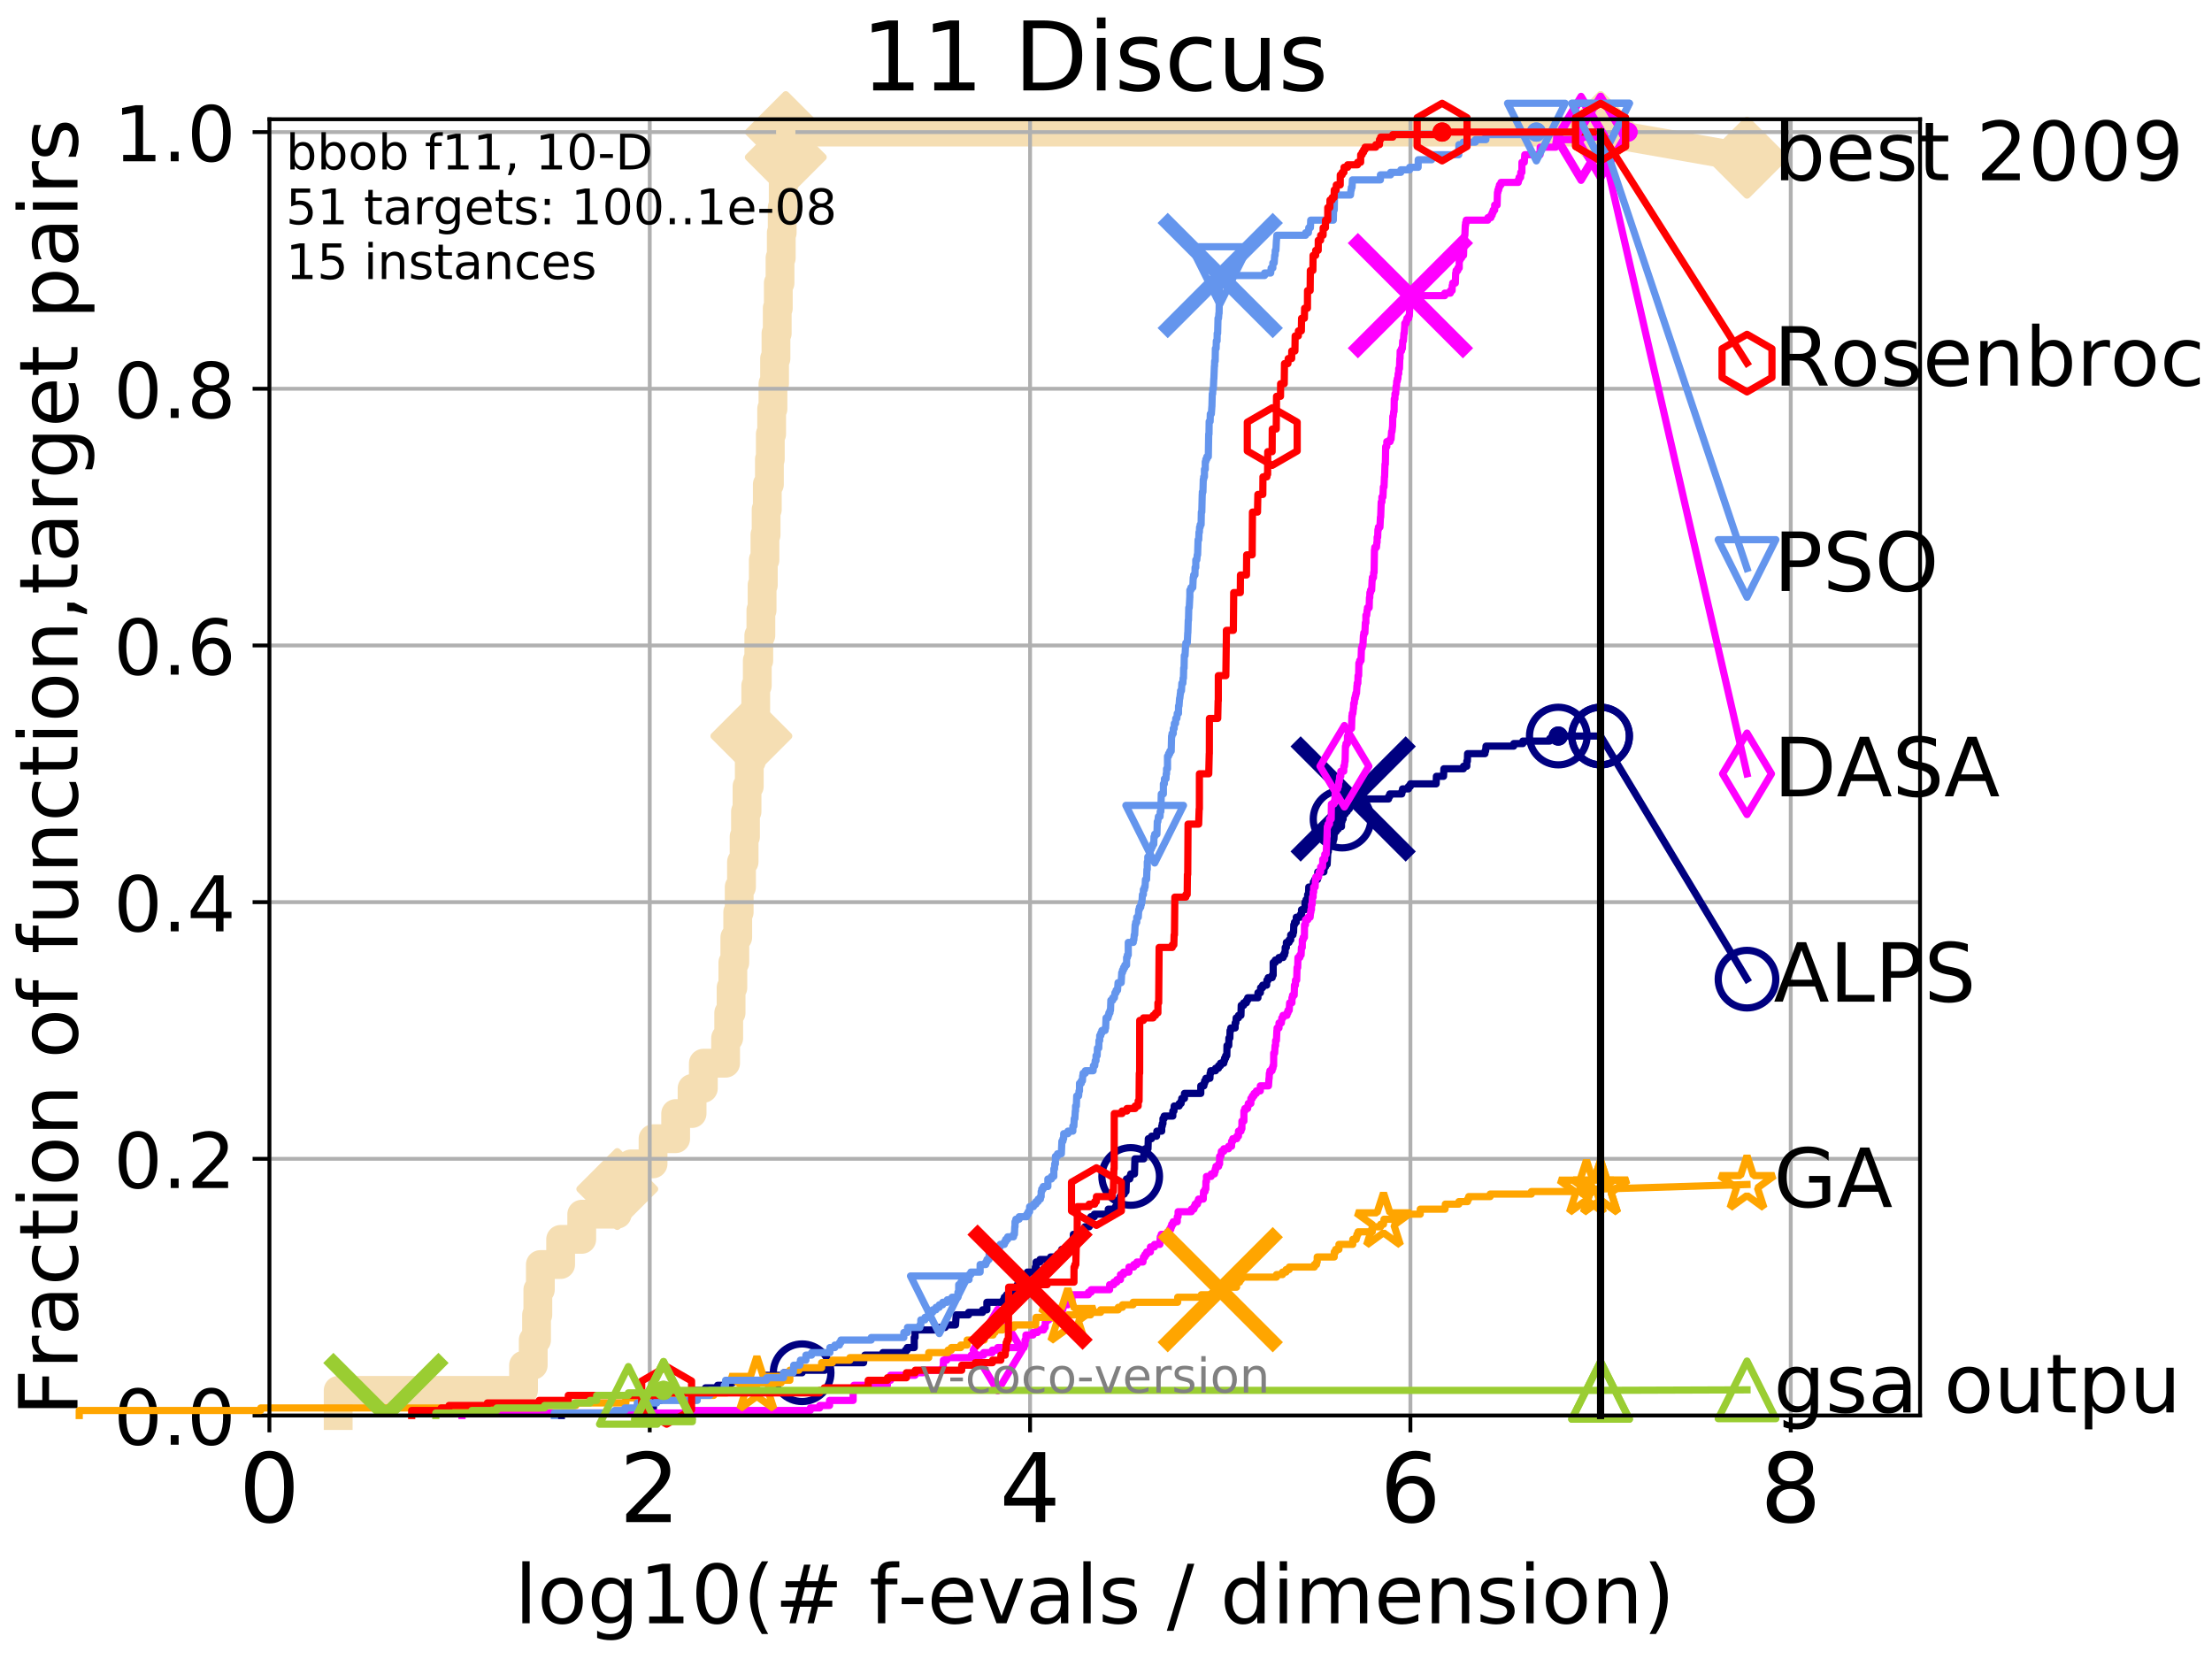 <?xml version="1.0" encoding="utf-8" standalone="no"?>
<!DOCTYPE svg PUBLIC "-//W3C//DTD SVG 1.1//EN"
  "http://www.w3.org/Graphics/SVG/1.1/DTD/svg11.dtd">
<!-- Created with matplotlib (http://matplotlib.org/) -->
<svg height="345.6pt" version="1.1" viewBox="0 0 460.8 345.6" width="460.8pt" xmlns="http://www.w3.org/2000/svg" xmlns:xlink="http://www.w3.org/1999/xlink">
 <defs>
  <style type="text/css">
*{stroke-linecap:butt;stroke-linejoin:round;}
  </style>
 </defs>
 <g id="figure_1">
  <g id="patch_1">
   <path d="M 0 345.6 
L 460.8 345.6 
L 460.8 0 
L 0 0 
z
" style="fill:#ffffff;"/>
  </g>
  <g id="axes_1">
   <g id="patch_2">
    <path d="M 56.12 294.88 
L 399.984 294.88 
L 399.984 24.84 
L 56.12 24.84 
z
" style="fill:#ffffff;"/>
   </g>
   <g id="line2d_1">
    <path d="M 70.45 294.88 
L 70.45 289.638 
L 109.065 289.638 
L 109.065 284.395 
L 111.082 284.395 
L 111.082 279.153 
L 111.773 279.153 
L 111.773 273.91 
L 112.042 273.91 
L 112.042 268.668 
L 112.568 268.668 
L 112.568 263.425 
L 116.791 263.425 
L 116.791 258.183 
L 121.187 258.183 
L 121.187 252.94 
L 128.589 252.94 
L 128.589 247.698 
L 131.448 247.698 
L 131.448 242.455 
L 136.043 242.455 
L 136.043 237.213 
L 140.755 237.213 
L 140.755 231.97 
L 144.174 231.97 
L 144.174 226.728 
L 146.521 226.728 
L 146.521 221.485 
L 151.157 221.485 
L 151.157 216.243 
L 151.804 216.243 
L 151.804 211 
L 152.299 211 
L 152.299 205.758 
L 152.668 205.758 
L 152.668 200.515 
L 153.078 200.515 
L 153.078 195.273 
L 153.681 195.273 
L 153.681 190.03 
L 153.987 190.03 
L 153.987 184.788 
L 154.469 184.788 
L 154.469 179.546 
L 155.01 179.546 
L 155.01 174.303 
L 155.299 174.303 
L 155.299 169.061 
L 155.619 169.061 
L 155.619 163.818 
L 156.09 163.818 
L 156.09 158.576 
L 156.527 158.576 
L 156.527 153.333 
L 157.047 153.333 
L 157.047 148.091 
L 157.433 148.091 
L 157.433 142.848 
L 157.758 142.848 
L 157.758 137.606 
L 158.069 137.606 
L 158.069 132.363 
L 158.504 132.363 
L 158.504 127.121 
L 158.758 127.121 
L 158.758 121.878 
L 159.012 121.878 
L 159.012 116.636 
L 159.352 116.636 
L 159.352 111.393 
L 159.594 111.393 
L 159.594 106.151 
L 159.844 106.151 
L 159.844 100.908 
L 160.282 100.908 
L 160.282 95.666 
L 160.471 95.666 
L 160.471 90.423 
L 160.748 90.423 
L 160.748 85.181 
L 161.021 85.181 
L 161.021 79.938 
L 161.358 79.938 
L 161.358 74.696 
L 161.648 74.696 
L 161.648 69.453 
L 161.911 69.453 
L 161.911 64.211 
L 162.137 64.211 
L 162.137 58.969 
L 162.493 58.969 
L 162.493 53.726 
L 162.754 53.726 
L 162.754 48.484 
L 162.948 48.484 
L 162.948 43.241 
L 163.162 43.241 
L 163.162 37.999 
L 163.413 37.999 
L 163.413 32.756 
L 163.693 32.756 
L 163.693 27.514 
L 333.43 27.514 
" style="fill:none;stroke:#f5deb3;stroke-linecap:square;stroke-width:6;"/>
   </g>
   <g id="line2d_2">
    <defs>
     <path d="M -0 7.778 
L 7.778 0 
L 0 -7.778 
L -7.778 -0 
z
" id="m8e3b5b0d90" style="stroke:#f5deb3;stroke-linejoin:miter;stroke-width:1.5;"/>
    </defs>
    <g>
     <use style="fill:#f5deb3;stroke:#f5deb3;stroke-linejoin:miter;stroke-width:1.5;" x="128.589" xlink:href="#m8e3b5b0d90" y="247.698"/>
     <use style="fill:#f5deb3;stroke:#f5deb3;stroke-linejoin:miter;stroke-width:1.5;" x="156.527" xlink:href="#m8e3b5b0d90" y="153.333"/>
     <use style="fill:#f5deb3;stroke:#f5deb3;stroke-linejoin:miter;stroke-width:1.5;" x="163.693" xlink:href="#m8e3b5b0d90" y="32.756"/>
     <use style="fill:#f5deb3;stroke:#f5deb3;stroke-linejoin:miter;stroke-width:1.5;" x="163.693" xlink:href="#m8e3b5b0d90" y="27.514"/>
     <use style="fill:#f5deb3;stroke:#f5deb3;stroke-linejoin:miter;stroke-width:1.5;" x="333.43" xlink:href="#m8e3b5b0d90" y="27.514"/>
    </g>
   </g>
   <g id="line2d_3">
    <path style="fill:none;stroke:#f5deb3;stroke-linecap:square;stroke-width:6;"/>
    <g/>
   </g>
   <g id="line2d_4">
    <path d="M 333.43 27.514 
L 363.934 32.861 
" style="fill:none;stroke:#f5deb3;stroke-linecap:square;stroke-width:6;"/>
    <g>
     <use style="fill:#f5deb3;stroke:#f5deb3;stroke-linejoin:miter;stroke-width:1.5;" x="333.43" xlink:href="#m8e3b5b0d90" y="27.514"/>
     <use style="fill:#f5deb3;stroke:#f5deb3;stroke-linejoin:miter;stroke-width:1.5;" x="363.934" xlink:href="#m8e3b5b0d90" y="32.861"/>
    </g>
   </g>
   <g id="matplotlib.axis_1">
    <g id="xtick_1">
     <g id="line2d_5">
      <path clip-path="url(#p55e58f4dcc)" d="M 56.12 294.88 
L 56.12 24.84 
" style="fill:none;stroke:#b0b0b0;stroke-linecap:square;stroke-width:0.8;"/>
     </g>
     <g id="line2d_6">
      <defs>
       <path d="M 0 0 
L 0 3.5 
" id="m15f8847692" style="stroke:#000000;stroke-width:0.8;"/>
      </defs>
      <g>
       <use style="stroke:#000000;stroke-width:0.8;" x="56.12" xlink:href="#m15f8847692" y="294.88"/>
      </g>
     </g>
     <g id="text_1">
      <!-- 0 -->
      <defs>
       <path d="M 31.781 66.406 
Q 24.172 66.406 20.328 58.906 
Q 16.5 51.422 16.5 36.375 
Q 16.5 21.391 20.328 13.891 
Q 24.172 6.391 31.781 6.391 
Q 39.453 6.391 43.281 13.891 
Q 47.125 21.391 47.125 36.375 
Q 47.125 51.422 43.281 58.906 
Q 39.453 66.406 31.781 66.406 
z
M 31.781 74.219 
Q 44.047 74.219 50.516 64.516 
Q 56.984 54.828 56.984 36.375 
Q 56.984 17.969 50.516 8.266 
Q 44.047 -1.422 31.781 -1.422 
Q 19.531 -1.422 13.062 8.266 
Q 6.594 17.969 6.594 36.375 
Q 6.594 54.828 13.062 64.516 
Q 19.531 74.219 31.781 74.219 
z
" id="DejaVuSans-30"/>
      </defs>
      <g transform="translate(49.758 317.077)scale(0.2 -0.2)">
       <use xlink:href="#DejaVuSans-30"/>
      </g>
     </g>
    </g>
    <g id="xtick_2">
     <g id="line2d_7">
      <path clip-path="url(#p55e58f4dcc)" d="M 135.351 294.88 
L 135.351 24.84 
" style="fill:none;stroke:#b0b0b0;stroke-linecap:square;stroke-width:0.8;"/>
     </g>
     <g id="line2d_8">
      <g>
       <use style="stroke:#000000;stroke-width:0.8;" x="135.351" xlink:href="#m15f8847692" y="294.88"/>
      </g>
     </g>
     <g id="text_2">
      <!-- 2 -->
      <defs>
       <path d="M 19.188 8.297 
L 53.609 8.297 
L 53.609 0 
L 7.328 0 
L 7.328 8.297 
Q 12.938 14.109 22.625 23.891 
Q 32.328 33.688 34.812 36.531 
Q 39.547 41.844 41.422 45.531 
Q 43.312 49.219 43.312 52.781 
Q 43.312 58.594 39.234 62.25 
Q 35.156 65.922 28.609 65.922 
Q 23.969 65.922 18.812 64.312 
Q 13.672 62.703 7.812 59.422 
L 7.812 69.391 
Q 13.766 71.781 18.938 73 
Q 24.125 74.219 28.422 74.219 
Q 39.75 74.219 46.484 68.547 
Q 53.219 62.891 53.219 53.422 
Q 53.219 48.922 51.531 44.891 
Q 49.859 40.875 45.406 35.406 
Q 44.188 33.984 37.641 27.219 
Q 31.109 20.453 19.188 8.297 
z
" id="DejaVuSans-32"/>
      </defs>
      <g transform="translate(128.989 317.077)scale(0.2 -0.2)">
       <use xlink:href="#DejaVuSans-32"/>
      </g>
     </g>
    </g>
    <g id="xtick_3">
     <g id="line2d_9">
      <path clip-path="url(#p55e58f4dcc)" d="M 214.583 294.88 
L 214.583 24.84 
" style="fill:none;stroke:#b0b0b0;stroke-linecap:square;stroke-width:0.8;"/>
     </g>
     <g id="line2d_10">
      <g>
       <use style="stroke:#000000;stroke-width:0.8;" x="214.583" xlink:href="#m15f8847692" y="294.88"/>
      </g>
     </g>
     <g id="text_3">
      <!-- 4 -->
      <defs>
       <path d="M 37.797 64.312 
L 12.891 25.391 
L 37.797 25.391 
z
M 35.203 72.906 
L 47.609 72.906 
L 47.609 25.391 
L 58.016 25.391 
L 58.016 17.188 
L 47.609 17.188 
L 47.609 0 
L 37.797 0 
L 37.797 17.188 
L 4.891 17.188 
L 4.891 26.703 
z
" id="DejaVuSans-34"/>
      </defs>
      <g transform="translate(208.22 317.077)scale(0.2 -0.2)">
       <use xlink:href="#DejaVuSans-34"/>
      </g>
     </g>
    </g>
    <g id="xtick_4">
     <g id="line2d_11">
      <path clip-path="url(#p55e58f4dcc)" d="M 293.814 294.88 
L 293.814 24.84 
" style="fill:none;stroke:#b0b0b0;stroke-linecap:square;stroke-width:0.8;"/>
     </g>
     <g id="line2d_12">
      <g>
       <use style="stroke:#000000;stroke-width:0.8;" x="293.814" xlink:href="#m15f8847692" y="294.88"/>
      </g>
     </g>
     <g id="text_4">
      <!-- 6 -->
      <defs>
       <path d="M 33.016 40.375 
Q 26.375 40.375 22.484 35.828 
Q 18.609 31.297 18.609 23.391 
Q 18.609 15.531 22.484 10.953 
Q 26.375 6.391 33.016 6.391 
Q 39.656 6.391 43.531 10.953 
Q 47.406 15.531 47.406 23.391 
Q 47.406 31.297 43.531 35.828 
Q 39.656 40.375 33.016 40.375 
z
M 52.594 71.297 
L 52.594 62.312 
Q 48.875 64.062 45.094 64.984 
Q 41.312 65.922 37.594 65.922 
Q 27.828 65.922 22.672 59.328 
Q 17.531 52.734 16.797 39.406 
Q 19.672 43.656 24.016 45.922 
Q 28.375 48.188 33.594 48.188 
Q 44.578 48.188 50.953 41.516 
Q 57.328 34.859 57.328 23.391 
Q 57.328 12.156 50.688 5.359 
Q 44.047 -1.422 33.016 -1.422 
Q 20.359 -1.422 13.672 8.266 
Q 6.984 17.969 6.984 36.375 
Q 6.984 53.656 15.188 63.938 
Q 23.391 74.219 37.203 74.219 
Q 40.922 74.219 44.703 73.484 
Q 48.484 72.75 52.594 71.297 
z
" id="DejaVuSans-36"/>
      </defs>
      <g transform="translate(287.452 317.077)scale(0.2 -0.2)">
       <use xlink:href="#DejaVuSans-36"/>
      </g>
     </g>
    </g>
    <g id="xtick_5">
     <g id="line2d_13">
      <path clip-path="url(#p55e58f4dcc)" d="M 373.045 294.88 
L 373.045 24.84 
" style="fill:none;stroke:#b0b0b0;stroke-linecap:square;stroke-width:0.8;"/>
     </g>
     <g id="line2d_14">
      <g>
       <use style="stroke:#000000;stroke-width:0.8;" x="373.045" xlink:href="#m15f8847692" y="294.88"/>
      </g>
     </g>
     <g id="text_5">
      <!-- 8 -->
      <defs>
       <path d="M 31.781 34.625 
Q 24.75 34.625 20.719 30.859 
Q 16.703 27.094 16.703 20.516 
Q 16.703 13.922 20.719 10.156 
Q 24.75 6.391 31.781 6.391 
Q 38.812 6.391 42.859 10.172 
Q 46.922 13.969 46.922 20.516 
Q 46.922 27.094 42.891 30.859 
Q 38.875 34.625 31.781 34.625 
z
M 21.922 38.812 
Q 15.578 40.375 12.031 44.719 
Q 8.5 49.078 8.5 55.328 
Q 8.5 64.062 14.719 69.141 
Q 20.953 74.219 31.781 74.219 
Q 42.672 74.219 48.875 69.141 
Q 55.078 64.062 55.078 55.328 
Q 55.078 49.078 51.531 44.719 
Q 48 40.375 41.703 38.812 
Q 48.828 37.156 52.797 32.312 
Q 56.781 27.484 56.781 20.516 
Q 56.781 9.906 50.312 4.234 
Q 43.844 -1.422 31.781 -1.422 
Q 19.734 -1.422 13.25 4.234 
Q 6.781 9.906 6.781 20.516 
Q 6.781 27.484 10.781 32.312 
Q 14.797 37.156 21.922 38.812 
z
M 18.312 54.391 
Q 18.312 48.734 21.844 45.562 
Q 25.391 42.391 31.781 42.391 
Q 38.141 42.391 41.719 45.562 
Q 45.312 48.734 45.312 54.391 
Q 45.312 60.062 41.719 63.234 
Q 38.141 66.406 31.781 66.406 
Q 25.391 66.406 21.844 63.234 
Q 18.312 60.062 18.312 54.391 
z
" id="DejaVuSans-38"/>
      </defs>
      <g transform="translate(366.683 317.077)scale(0.2 -0.2)">
       <use xlink:href="#DejaVuSans-38"/>
      </g>
     </g>
    </g>
    <g id="text_6">
     <!-- log10(# f-evals / dimension) -->
     <defs>
      <path d="M 9.422 75.984 
L 18.406 75.984 
L 18.406 0 
L 9.422 0 
z
" id="DejaVuSans-6c"/>
      <path d="M 30.609 48.391 
Q 23.391 48.391 19.188 42.75 
Q 14.984 37.109 14.984 27.297 
Q 14.984 17.484 19.156 11.844 
Q 23.344 6.203 30.609 6.203 
Q 37.797 6.203 41.984 11.859 
Q 46.188 17.531 46.188 27.297 
Q 46.188 37.016 41.984 42.703 
Q 37.797 48.391 30.609 48.391 
z
M 30.609 56 
Q 42.328 56 49.016 48.375 
Q 55.719 40.766 55.719 27.297 
Q 55.719 13.875 49.016 6.219 
Q 42.328 -1.422 30.609 -1.422 
Q 18.844 -1.422 12.172 6.219 
Q 5.516 13.875 5.516 27.297 
Q 5.516 40.766 12.172 48.375 
Q 18.844 56 30.609 56 
z
" id="DejaVuSans-6f"/>
      <path d="M 45.406 27.984 
Q 45.406 37.75 41.375 43.109 
Q 37.359 48.484 30.078 48.484 
Q 22.859 48.484 18.828 43.109 
Q 14.797 37.75 14.797 27.984 
Q 14.797 18.266 18.828 12.891 
Q 22.859 7.516 30.078 7.516 
Q 37.359 7.516 41.375 12.891 
Q 45.406 18.266 45.406 27.984 
z
M 54.391 6.781 
Q 54.391 -7.172 48.188 -13.984 
Q 42 -20.797 29.203 -20.797 
Q 24.469 -20.797 20.266 -20.094 
Q 16.062 -19.391 12.109 -17.922 
L 12.109 -9.188 
Q 16.062 -11.328 19.922 -12.344 
Q 23.781 -13.375 27.781 -13.375 
Q 36.625 -13.375 41.016 -8.766 
Q 45.406 -4.156 45.406 5.172 
L 45.406 9.625 
Q 42.625 4.781 38.281 2.391 
Q 33.938 0 27.875 0 
Q 17.828 0 11.672 7.656 
Q 5.516 15.328 5.516 27.984 
Q 5.516 40.672 11.672 48.328 
Q 17.828 56 27.875 56 
Q 33.938 56 38.281 53.609 
Q 42.625 51.219 45.406 46.391 
L 45.406 54.688 
L 54.391 54.688 
z
" id="DejaVuSans-67"/>
      <path d="M 12.406 8.297 
L 28.516 8.297 
L 28.516 63.922 
L 10.984 60.406 
L 10.984 69.391 
L 28.422 72.906 
L 38.281 72.906 
L 38.281 8.297 
L 54.391 8.297 
L 54.391 0 
L 12.406 0 
z
" id="DejaVuSans-31"/>
      <path d="M 31 75.875 
Q 24.469 64.656 21.281 53.656 
Q 18.109 42.672 18.109 31.391 
Q 18.109 20.125 21.312 9.062 
Q 24.516 -2 31 -13.188 
L 23.188 -13.188 
Q 15.875 -1.703 12.234 9.375 
Q 8.594 20.453 8.594 31.391 
Q 8.594 42.281 12.203 53.312 
Q 15.828 64.359 23.188 75.875 
z
" id="DejaVuSans-28"/>
      <path d="M 51.125 44 
L 36.922 44 
L 32.812 27.688 
L 47.125 27.688 
z
M 43.797 71.781 
L 38.719 51.516 
L 52.984 51.516 
L 58.109 71.781 
L 65.922 71.781 
L 60.891 51.516 
L 76.125 51.516 
L 76.125 44 
L 58.984 44 
L 54.984 27.688 
L 70.516 27.688 
L 70.516 20.219 
L 53.078 20.219 
L 48 0 
L 40.188 0 
L 45.219 20.219 
L 30.906 20.219 
L 25.875 0 
L 18.016 0 
L 23.094 20.219 
L 7.719 20.219 
L 7.719 27.688 
L 24.906 27.688 
L 29 44 
L 13.281 44 
L 13.281 51.516 
L 30.906 51.516 
L 35.891 71.781 
z
" id="DejaVuSans-23"/>
      <path id="DejaVuSans-20"/>
      <path d="M 37.109 75.984 
L 37.109 68.5 
L 28.516 68.5 
Q 23.688 68.5 21.797 66.547 
Q 19.922 64.594 19.922 59.516 
L 19.922 54.688 
L 34.719 54.688 
L 34.719 47.703 
L 19.922 47.703 
L 19.922 0 
L 10.891 0 
L 10.891 47.703 
L 2.297 47.703 
L 2.297 54.688 
L 10.891 54.688 
L 10.891 58.5 
Q 10.891 67.625 15.141 71.797 
Q 19.391 75.984 28.609 75.984 
z
" id="DejaVuSans-66"/>
      <path d="M 4.891 31.391 
L 31.203 31.391 
L 31.203 23.391 
L 4.891 23.391 
z
" id="DejaVuSans-2d"/>
      <path d="M 56.203 29.594 
L 56.203 25.203 
L 14.891 25.203 
Q 15.484 15.922 20.484 11.062 
Q 25.484 6.203 34.422 6.203 
Q 39.594 6.203 44.453 7.469 
Q 49.312 8.734 54.109 11.281 
L 54.109 2.781 
Q 49.266 0.734 44.188 -0.344 
Q 39.109 -1.422 33.891 -1.422 
Q 20.797 -1.422 13.156 6.188 
Q 5.516 13.812 5.516 26.812 
Q 5.516 40.234 12.766 48.109 
Q 20.016 56 32.328 56 
Q 43.359 56 49.781 48.891 
Q 56.203 41.797 56.203 29.594 
z
M 47.219 32.234 
Q 47.125 39.594 43.094 43.984 
Q 39.062 48.391 32.422 48.391 
Q 24.906 48.391 20.391 44.141 
Q 15.875 39.891 15.188 32.172 
z
" id="DejaVuSans-65"/>
      <path d="M 2.984 54.688 
L 12.5 54.688 
L 29.594 8.797 
L 46.688 54.688 
L 56.203 54.688 
L 35.688 0 
L 23.484 0 
z
" id="DejaVuSans-76"/>
      <path d="M 34.281 27.484 
Q 23.391 27.484 19.188 25 
Q 14.984 22.516 14.984 16.5 
Q 14.984 11.719 18.141 8.906 
Q 21.297 6.109 26.703 6.109 
Q 34.188 6.109 38.703 11.406 
Q 43.219 16.703 43.219 25.484 
L 43.219 27.484 
z
M 52.203 31.203 
L 52.203 0 
L 43.219 0 
L 43.219 8.297 
Q 40.141 3.328 35.547 0.953 
Q 30.953 -1.422 24.312 -1.422 
Q 15.922 -1.422 10.953 3.297 
Q 6 8.016 6 15.922 
Q 6 25.141 12.172 29.828 
Q 18.359 34.516 30.609 34.516 
L 43.219 34.516 
L 43.219 35.406 
Q 43.219 41.609 39.141 45 
Q 35.062 48.391 27.688 48.391 
Q 23 48.391 18.547 47.266 
Q 14.109 46.141 10.016 43.891 
L 10.016 52.203 
Q 14.938 54.109 19.578 55.047 
Q 24.219 56 28.609 56 
Q 40.484 56 46.344 49.844 
Q 52.203 43.703 52.203 31.203 
z
" id="DejaVuSans-61"/>
      <path d="M 44.281 53.078 
L 44.281 44.578 
Q 40.484 46.531 36.375 47.5 
Q 32.281 48.484 27.875 48.484 
Q 21.188 48.484 17.844 46.438 
Q 14.5 44.391 14.5 40.281 
Q 14.5 37.156 16.891 35.375 
Q 19.281 33.594 26.516 31.984 
L 29.594 31.297 
Q 39.156 29.25 43.188 25.516 
Q 47.219 21.781 47.219 15.094 
Q 47.219 7.469 41.188 3.016 
Q 35.156 -1.422 24.609 -1.422 
Q 20.219 -1.422 15.453 -0.562 
Q 10.688 0.297 5.422 2 
L 5.422 11.281 
Q 10.406 8.688 15.234 7.391 
Q 20.062 6.109 24.812 6.109 
Q 31.156 6.109 34.562 8.281 
Q 37.984 10.453 37.984 14.406 
Q 37.984 18.062 35.516 20.016 
Q 33.062 21.969 24.703 23.781 
L 21.578 24.516 
Q 13.234 26.266 9.516 29.906 
Q 5.812 33.547 5.812 39.891 
Q 5.812 47.609 11.281 51.797 
Q 16.75 56 26.812 56 
Q 31.781 56 36.172 55.266 
Q 40.578 54.547 44.281 53.078 
z
" id="DejaVuSans-73"/>
      <path d="M 25.391 72.906 
L 33.688 72.906 
L 8.297 -9.281 
L 0 -9.281 
z
" id="DejaVuSans-2f"/>
      <path d="M 45.406 46.391 
L 45.406 75.984 
L 54.391 75.984 
L 54.391 0 
L 45.406 0 
L 45.406 8.203 
Q 42.578 3.328 38.25 0.953 
Q 33.938 -1.422 27.875 -1.422 
Q 17.969 -1.422 11.734 6.484 
Q 5.516 14.406 5.516 27.297 
Q 5.516 40.188 11.734 48.094 
Q 17.969 56 27.875 56 
Q 33.938 56 38.25 53.625 
Q 42.578 51.266 45.406 46.391 
z
M 14.797 27.297 
Q 14.797 17.391 18.875 11.75 
Q 22.953 6.109 30.078 6.109 
Q 37.203 6.109 41.297 11.75 
Q 45.406 17.391 45.406 27.297 
Q 45.406 37.203 41.297 42.844 
Q 37.203 48.484 30.078 48.484 
Q 22.953 48.484 18.875 42.844 
Q 14.797 37.203 14.797 27.297 
z
" id="DejaVuSans-64"/>
      <path d="M 9.422 54.688 
L 18.406 54.688 
L 18.406 0 
L 9.422 0 
z
M 9.422 75.984 
L 18.406 75.984 
L 18.406 64.594 
L 9.422 64.594 
z
" id="DejaVuSans-69"/>
      <path d="M 52 44.188 
Q 55.375 50.25 60.062 53.125 
Q 64.75 56 71.094 56 
Q 79.641 56 84.281 50.016 
Q 88.922 44.047 88.922 33.016 
L 88.922 0 
L 79.891 0 
L 79.891 32.719 
Q 79.891 40.578 77.094 44.375 
Q 74.312 48.188 68.609 48.188 
Q 61.625 48.188 57.562 43.547 
Q 53.516 38.922 53.516 30.906 
L 53.516 0 
L 44.484 0 
L 44.484 32.719 
Q 44.484 40.625 41.703 44.406 
Q 38.922 48.188 33.109 48.188 
Q 26.219 48.188 22.156 43.531 
Q 18.109 38.875 18.109 30.906 
L 18.109 0 
L 9.078 0 
L 9.078 54.688 
L 18.109 54.688 
L 18.109 46.188 
Q 21.188 51.219 25.484 53.609 
Q 29.781 56 35.688 56 
Q 41.656 56 45.828 52.969 
Q 50 49.953 52 44.188 
z
" id="DejaVuSans-6d"/>
      <path d="M 54.891 33.016 
L 54.891 0 
L 45.906 0 
L 45.906 32.719 
Q 45.906 40.484 42.875 44.328 
Q 39.844 48.188 33.797 48.188 
Q 26.516 48.188 22.312 43.547 
Q 18.109 38.922 18.109 30.906 
L 18.109 0 
L 9.078 0 
L 9.078 54.688 
L 18.109 54.688 
L 18.109 46.188 
Q 21.344 51.125 25.703 53.562 
Q 30.078 56 35.797 56 
Q 45.219 56 50.047 50.172 
Q 54.891 44.344 54.891 33.016 
z
" id="DejaVuSans-6e"/>
      <path d="M 8.016 75.875 
L 15.828 75.875 
Q 23.141 64.359 26.781 53.312 
Q 30.422 42.281 30.422 31.391 
Q 30.422 20.453 26.781 9.375 
Q 23.141 -1.703 15.828 -13.188 
L 8.016 -13.188 
Q 14.5 -2 17.703 9.062 
Q 20.906 20.125 20.906 31.391 
Q 20.906 42.672 17.703 53.656 
Q 14.5 64.656 8.016 75.875 
z
" id="DejaVuSans-29"/>
     </defs>
     <g transform="translate(107.211 338.154)scale(0.17 -0.17)">
      <use xlink:href="#DejaVuSans-6c"/>
      <use x="27.783" xlink:href="#DejaVuSans-6f"/>
      <use x="88.965" xlink:href="#DejaVuSans-67"/>
      <use x="152.441" xlink:href="#DejaVuSans-31"/>
      <use x="216.064" xlink:href="#DejaVuSans-30"/>
      <use x="279.688" xlink:href="#DejaVuSans-28"/>
      <use x="318.701" xlink:href="#DejaVuSans-23"/>
      <use x="402.49" xlink:href="#DejaVuSans-20"/>
      <use x="434.277" xlink:href="#DejaVuSans-66"/>
      <use x="469.404" xlink:href="#DejaVuSans-2d"/>
      <use x="505.488" xlink:href="#DejaVuSans-65"/>
      <use x="567.012" xlink:href="#DejaVuSans-76"/>
      <use x="626.191" xlink:href="#DejaVuSans-61"/>
      <use x="687.471" xlink:href="#DejaVuSans-6c"/>
      <use x="715.254" xlink:href="#DejaVuSans-73"/>
      <use x="767.354" xlink:href="#DejaVuSans-20"/>
      <use x="799.141" xlink:href="#DejaVuSans-2f"/>
      <use x="832.832" xlink:href="#DejaVuSans-20"/>
      <use x="864.619" xlink:href="#DejaVuSans-64"/>
      <use x="928.096" xlink:href="#DejaVuSans-69"/>
      <use x="955.879" xlink:href="#DejaVuSans-6d"/>
      <use x="1053.291" xlink:href="#DejaVuSans-65"/>
      <use x="1114.814" xlink:href="#DejaVuSans-6e"/>
      <use x="1178.193" xlink:href="#DejaVuSans-73"/>
      <use x="1230.293" xlink:href="#DejaVuSans-69"/>
      <use x="1258.076" xlink:href="#DejaVuSans-6f"/>
      <use x="1319.258" xlink:href="#DejaVuSans-6e"/>
      <use x="1382.637" xlink:href="#DejaVuSans-29"/>
     </g>
    </g>
   </g>
   <g id="matplotlib.axis_2">
    <g id="ytick_1">
     <g id="line2d_15">
      <path clip-path="url(#p55e58f4dcc)" d="M 56.12 294.88 
L 399.984 294.88 
" style="fill:none;stroke:#b0b0b0;stroke-linecap:square;stroke-width:0.8;"/>
     </g>
     <g id="line2d_16">
      <defs>
       <path d="M 0 0 
L -3.5 0 
" id="ma7015ae375" style="stroke:#000000;stroke-width:0.8;"/>
      </defs>
      <g>
       <use style="stroke:#000000;stroke-width:0.8;" x="56.12" xlink:href="#ma7015ae375" y="294.88"/>
      </g>
     </g>
     <g id="text_7">
      <!-- 0.0 -->
      <defs>
       <path d="M 10.688 12.406 
L 21 12.406 
L 21 0 
L 10.688 0 
z
" id="DejaVuSans-2e"/>
      </defs>
      <g transform="translate(23.675 300.959)scale(0.16 -0.16)">
       <use xlink:href="#DejaVuSans-30"/>
       <use x="63.623" xlink:href="#DejaVuSans-2e"/>
       <use x="95.41" xlink:href="#DejaVuSans-30"/>
      </g>
     </g>
    </g>
    <g id="ytick_2">
     <g id="line2d_17">
      <path clip-path="url(#p55e58f4dcc)" d="M 56.12 241.407 
L 399.984 241.407 
" style="fill:none;stroke:#b0b0b0;stroke-linecap:square;stroke-width:0.8;"/>
     </g>
     <g id="line2d_18">
      <g>
       <use style="stroke:#000000;stroke-width:0.8;" x="56.12" xlink:href="#ma7015ae375" y="241.407"/>
      </g>
     </g>
     <g id="text_8">
      <!-- 0.2 -->
      <g transform="translate(23.675 247.485)scale(0.16 -0.16)">
       <use xlink:href="#DejaVuSans-30"/>
       <use x="63.623" xlink:href="#DejaVuSans-2e"/>
       <use x="95.41" xlink:href="#DejaVuSans-32"/>
      </g>
     </g>
    </g>
    <g id="ytick_3">
     <g id="line2d_19">
      <path clip-path="url(#p55e58f4dcc)" d="M 56.12 187.933 
L 399.984 187.933 
" style="fill:none;stroke:#b0b0b0;stroke-linecap:square;stroke-width:0.8;"/>
     </g>
     <g id="line2d_20">
      <g>
       <use style="stroke:#000000;stroke-width:0.8;" x="56.12" xlink:href="#ma7015ae375" y="187.933"/>
      </g>
     </g>
     <g id="text_9">
      <!-- 0.4 -->
      <g transform="translate(23.675 194.012)scale(0.16 -0.16)">
       <use xlink:href="#DejaVuSans-30"/>
       <use x="63.623" xlink:href="#DejaVuSans-2e"/>
       <use x="95.41" xlink:href="#DejaVuSans-34"/>
      </g>
     </g>
    </g>
    <g id="ytick_4">
     <g id="line2d_21">
      <path clip-path="url(#p55e58f4dcc)" d="M 56.12 134.46 
L 399.984 134.46 
" style="fill:none;stroke:#b0b0b0;stroke-linecap:square;stroke-width:0.8;"/>
     </g>
     <g id="line2d_22">
      <g>
       <use style="stroke:#000000;stroke-width:0.8;" x="56.12" xlink:href="#ma7015ae375" y="134.46"/>
      </g>
     </g>
     <g id="text_10">
      <!-- 0.6 -->
      <g transform="translate(23.675 140.539)scale(0.16 -0.16)">
       <use xlink:href="#DejaVuSans-30"/>
       <use x="63.623" xlink:href="#DejaVuSans-2e"/>
       <use x="95.41" xlink:href="#DejaVuSans-36"/>
      </g>
     </g>
    </g>
    <g id="ytick_5">
     <g id="line2d_23">
      <path clip-path="url(#p55e58f4dcc)" d="M 56.12 80.987 
L 399.984 80.987 
" style="fill:none;stroke:#b0b0b0;stroke-linecap:square;stroke-width:0.8;"/>
     </g>
     <g id="line2d_24">
      <g>
       <use style="stroke:#000000;stroke-width:0.8;" x="56.12" xlink:href="#ma7015ae375" y="80.987"/>
      </g>
     </g>
     <g id="text_11">
      <!-- 0.8 -->
      <g transform="translate(23.675 87.066)scale(0.16 -0.16)">
       <use xlink:href="#DejaVuSans-30"/>
       <use x="63.623" xlink:href="#DejaVuSans-2e"/>
       <use x="95.41" xlink:href="#DejaVuSans-38"/>
      </g>
     </g>
    </g>
    <g id="ytick_6">
     <g id="line2d_25">
      <path clip-path="url(#p55e58f4dcc)" d="M 56.12 27.514 
L 399.984 27.514 
" style="fill:none;stroke:#b0b0b0;stroke-linecap:square;stroke-width:0.8;"/>
     </g>
     <g id="line2d_26">
      <g>
       <use style="stroke:#000000;stroke-width:0.8;" x="56.12" xlink:href="#ma7015ae375" y="27.514"/>
      </g>
     </g>
     <g id="text_12">
      <!-- 1.0 -->
      <g transform="translate(23.675 33.592)scale(0.16 -0.16)">
       <use xlink:href="#DejaVuSans-31"/>
       <use x="63.623" xlink:href="#DejaVuSans-2e"/>
       <use x="95.41" xlink:href="#DejaVuSans-30"/>
      </g>
     </g>
    </g>
    <g id="text_13">
     <!-- Fraction of function,target pairs -->
     <defs>
      <path d="M 9.812 72.906 
L 51.703 72.906 
L 51.703 64.594 
L 19.672 64.594 
L 19.672 43.109 
L 48.578 43.109 
L 48.578 34.812 
L 19.672 34.812 
L 19.672 0 
L 9.812 0 
z
" id="DejaVuSans-46"/>
      <path d="M 41.109 46.297 
Q 39.594 47.172 37.812 47.578 
Q 36.031 48 33.891 48 
Q 26.266 48 22.188 43.047 
Q 18.109 38.094 18.109 28.812 
L 18.109 0 
L 9.078 0 
L 9.078 54.688 
L 18.109 54.688 
L 18.109 46.188 
Q 20.953 51.172 25.484 53.578 
Q 30.031 56 36.531 56 
Q 37.453 56 38.578 55.875 
Q 39.703 55.766 41.062 55.516 
z
" id="DejaVuSans-72"/>
      <path d="M 48.781 52.594 
L 48.781 44.188 
Q 44.969 46.297 41.141 47.344 
Q 37.312 48.391 33.406 48.391 
Q 24.656 48.391 19.812 42.844 
Q 14.984 37.312 14.984 27.297 
Q 14.984 17.281 19.812 11.734 
Q 24.656 6.203 33.406 6.203 
Q 37.312 6.203 41.141 7.25 
Q 44.969 8.297 48.781 10.406 
L 48.781 2.094 
Q 45.016 0.344 40.984 -0.531 
Q 36.969 -1.422 32.422 -1.422 
Q 20.062 -1.422 12.781 6.344 
Q 5.516 14.109 5.516 27.297 
Q 5.516 40.672 12.859 48.328 
Q 20.219 56 33.016 56 
Q 37.156 56 41.109 55.141 
Q 45.062 54.297 48.781 52.594 
z
" id="DejaVuSans-63"/>
      <path d="M 18.312 70.219 
L 18.312 54.688 
L 36.812 54.688 
L 36.812 47.703 
L 18.312 47.703 
L 18.312 18.016 
Q 18.312 11.328 20.141 9.422 
Q 21.969 7.516 27.594 7.516 
L 36.812 7.516 
L 36.812 0 
L 27.594 0 
Q 17.188 0 13.234 3.875 
Q 9.281 7.766 9.281 18.016 
L 9.281 47.703 
L 2.688 47.703 
L 2.688 54.688 
L 9.281 54.688 
L 9.281 70.219 
z
" id="DejaVuSans-74"/>
      <path d="M 8.5 21.578 
L 8.5 54.688 
L 17.484 54.688 
L 17.484 21.922 
Q 17.484 14.156 20.5 10.266 
Q 23.531 6.391 29.594 6.391 
Q 36.859 6.391 41.078 11.031 
Q 45.312 15.672 45.312 23.688 
L 45.312 54.688 
L 54.297 54.688 
L 54.297 0 
L 45.312 0 
L 45.312 8.406 
Q 42.047 3.422 37.719 1 
Q 33.406 -1.422 27.688 -1.422 
Q 18.266 -1.422 13.375 4.438 
Q 8.5 10.297 8.5 21.578 
z
M 31.109 56 
z
" id="DejaVuSans-75"/>
      <path d="M 11.719 12.406 
L 22.016 12.406 
L 22.016 4 
L 14.016 -11.625 
L 7.719 -11.625 
L 11.719 4 
z
" id="DejaVuSans-2c"/>
      <path d="M 18.109 8.203 
L 18.109 -20.797 
L 9.078 -20.797 
L 9.078 54.688 
L 18.109 54.688 
L 18.109 46.391 
Q 20.953 51.266 25.266 53.625 
Q 29.594 56 35.594 56 
Q 45.562 56 51.781 48.094 
Q 58.016 40.188 58.016 27.297 
Q 58.016 14.406 51.781 6.484 
Q 45.562 -1.422 35.594 -1.422 
Q 29.594 -1.422 25.266 0.953 
Q 20.953 3.328 18.109 8.203 
z
M 48.688 27.297 
Q 48.688 37.203 44.609 42.844 
Q 40.531 48.484 33.406 48.484 
Q 26.266 48.484 22.188 42.844 
Q 18.109 37.203 18.109 27.297 
Q 18.109 17.391 22.188 11.75 
Q 26.266 6.109 33.406 6.109 
Q 40.531 6.109 44.609 11.75 
Q 48.688 17.391 48.688 27.297 
z
" id="DejaVuSans-70"/>
     </defs>
     <g transform="translate(16.14 294.999)rotate(-90)scale(0.17 -0.17)">
      <use xlink:href="#DejaVuSans-46"/>
      <use x="57.41" xlink:href="#DejaVuSans-72"/>
      <use x="98.523" xlink:href="#DejaVuSans-61"/>
      <use x="159.803" xlink:href="#DejaVuSans-63"/>
      <use x="214.783" xlink:href="#DejaVuSans-74"/>
      <use x="253.992" xlink:href="#DejaVuSans-69"/>
      <use x="281.775" xlink:href="#DejaVuSans-6f"/>
      <use x="342.957" xlink:href="#DejaVuSans-6e"/>
      <use x="406.336" xlink:href="#DejaVuSans-20"/>
      <use x="438.123" xlink:href="#DejaVuSans-6f"/>
      <use x="499.305" xlink:href="#DejaVuSans-66"/>
      <use x="534.51" xlink:href="#DejaVuSans-20"/>
      <use x="566.297" xlink:href="#DejaVuSans-66"/>
      <use x="601.502" xlink:href="#DejaVuSans-75"/>
      <use x="664.881" xlink:href="#DejaVuSans-6e"/>
      <use x="728.26" xlink:href="#DejaVuSans-63"/>
      <use x="783.24" xlink:href="#DejaVuSans-74"/>
      <use x="822.449" xlink:href="#DejaVuSans-69"/>
      <use x="850.232" xlink:href="#DejaVuSans-6f"/>
      <use x="911.414" xlink:href="#DejaVuSans-6e"/>
      <use x="974.793" xlink:href="#DejaVuSans-2c"/>
      <use x="1006.58" xlink:href="#DejaVuSans-74"/>
      <use x="1045.789" xlink:href="#DejaVuSans-61"/>
      <use x="1107.068" xlink:href="#DejaVuSans-72"/>
      <use x="1148.166" xlink:href="#DejaVuSans-67"/>
      <use x="1211.643" xlink:href="#DejaVuSans-65"/>
      <use x="1273.166" xlink:href="#DejaVuSans-74"/>
      <use x="1312.375" xlink:href="#DejaVuSans-20"/>
      <use x="1344.162" xlink:href="#DejaVuSans-70"/>
      <use x="1407.639" xlink:href="#DejaVuSans-61"/>
      <use x="1468.918" xlink:href="#DejaVuSans-69"/>
      <use x="1496.701" xlink:href="#DejaVuSans-72"/>
      <use x="1537.814" xlink:href="#DejaVuSans-73"/>
     </g>
    </g>
   </g>
   <g id="line2d_27">
    <defs>
     <path d="M 0 1.5 
C 0.398 1.5 0.779 1.342 1.061 1.061 
C 1.342 0.779 1.5 0.398 1.5 0 
C 1.5 -0.398 1.342 -0.779 1.061 -1.061 
C 0.779 -1.342 0.398 -1.5 0 -1.5 
C -0.398 -1.5 -0.779 -1.342 -1.061 -1.061 
C -1.342 -0.779 -1.5 -0.398 -1.5 0 
C -1.5 0.398 -1.342 0.779 -1.061 1.061 
C -0.779 1.342 -0.398 1.5 0 1.5 
z
" id="mfdc1bb50eb" style="stroke:#f5deb3;"/>
    </defs>
    <g>
     <use style="fill:#f5deb3;stroke:#f5deb3;" x="163.693" xlink:href="#mfdc1bb50eb" y="27.514"/>
     <use style="fill:#f5deb3;stroke:#f5deb3;" x="163.693" xlink:href="#mfdc1bb50eb" y="27.514"/>
    </g>
   </g>
   <g id="line2d_28">
    <defs>
     <path d="M 0 1.5 
C 0.398 1.5 0.779 1.342 1.061 1.061 
C 1.342 0.779 1.5 0.398 1.5 0 
C 1.5 -0.398 1.342 -0.779 1.061 -1.061 
C 0.779 -1.342 0.398 -1.5 0 -1.5 
C -0.398 -1.5 -0.779 -1.342 -1.061 -1.061 
C -1.342 -0.779 -1.5 -0.398 -1.5 0 
C -1.5 0.398 -1.342 0.779 -1.061 1.061 
C -0.779 1.342 -0.398 1.5 0 1.5 
z
" id="m2cc2562cee" style="stroke:#000080;"/>
    </defs>
    <g>
     <use style="fill:#000080;stroke:#000080;" x="324.623" xlink:href="#m2cc2562cee" y="153.333"/>
     <use style="fill:#000080;stroke:#000080;" x="324.623" xlink:href="#m2cc2562cee" y="153.333"/>
    </g>
   </g>
   <g id="line2d_29">
    <path d="M 116.942 294.88 
L 116.942 294.356 
L 134.774 294.356 
L 134.774 293.307 
L 136.125 293.307 
L 136.125 291.735 
L 137.621 291.735 
L 137.621 291.21 
L 140.918 291.21 
L 140.918 290.686 
L 144.752 290.686 
L 144.752 289.638 
L 146.964 289.638 
L 146.964 289.113 
L 149.486 289.113 
L 149.486 288.589 
L 152.021 288.589 
L 152.021 288.065 
L 152.605 288.065 
L 152.605 287.541 
L 159.327 287.541 
L 159.327 286.492 
L 163.26 286.492 
L 163.26 285.968 
L 167.097 285.968 
L 167.097 285.444 
L 171.86 285.444 
L 171.86 284.395 
L 172.476 284.395 
L 172.476 283.871 
L 179.902 283.871 
L 180.011 282.822 
L 180.171 282.822 
L 180.171 282.298 
L 183.921 282.298 
L 183.921 281.774 
L 188.624 281.774 
L 188.624 281.25 
L 188.991 281.25 
L 188.991 280.725 
L 190.452 280.725 
L 190.452 278.628 
L 190.617 278.628 
L 190.617 277.056 
L 195.646 277.056 
L 195.646 276.531 
L 196.894 276.531 
L 196.894 276.007 
L 199.053 276.007 
L 199.161 274.434 
L 199.177 274.434 
L 199.177 273.91 
L 201.773 273.91 
L 201.773 273.386 
L 204.696 273.386 
L 204.696 272.862 
L 205.583 272.862 
L 205.583 271.289 
L 209.005 271.289 
L 209.005 270.765 
L 209.22 270.765 
L 209.22 270.24 
L 209.682 270.24 
L 209.682 269.716 
L 210.462 269.716 
L 210.462 269.192 
L 211.071 269.192 
L 211.071 268.668 
L 211.916 268.668 
L 211.916 267.619 
L 212.236 267.619 
L 212.236 267.095 
L 212.474 267.095 
L 212.474 266.571 
L 212.977 266.571 
L 212.977 266.046 
L 213.745 266.046 
L 213.745 265.522 
L 214.022 265.522 
L 214.022 264.998 
L 215.625 264.998 
L 215.688 263.949 
L 215.842 263.949 
L 215.842 262.901 
L 216.641 262.901 
L 216.641 262.377 
L 218.854 262.377 
L 218.854 261.852 
L 220.302 261.852 
L 220.302 261.328 
L 221.172 261.328 
L 221.172 260.28 
L 222.772 260.28 
L 222.772 259.755 
L 223.374 259.755 
L 223.437 258.183 
L 223.603 258.183 
L 223.603 257.134 
L 224.578 257.134 
L 224.578 256.61 
L 225.982 256.61 
L 225.982 255.561 
L 226.91 255.561 
L 226.91 253.989 
L 227.228 253.989 
L 227.228 253.464 
L 227.978 253.464 
L 227.978 252.94 
L 230.875 252.94 
L 230.875 251.892 
L 232.354 251.892 
L 232.354 251.367 
L 232.683 251.367 
L 232.683 250.319 
L 233.287 250.319 
L 233.287 249.27 
L 233.61 249.27 
L 233.61 248.746 
L 234.214 248.746 
L 234.214 248.222 
L 234.563 248.222 
L 234.666 245.601 
L 235.349 245.601 
L 235.349 245.076 
L 235.545 245.076 
L 235.545 244.552 
L 236.333 244.552 
L 236.428 241.407 
L 238.26 241.407 
L 238.284 240.358 
L 238.558 240.358 
L 238.558 239.31 
L 239.147 239.31 
L 239.214 237.213 
L 239.886 237.213 
L 239.886 236.689 
L 240.924 236.689 
L 240.999 235.64 
L 242.002 235.64 
L 242.002 234.592 
L 242.123 234.592 
L 242.123 234.067 
L 242.266 234.067 
L 242.266 233.019 
L 242.518 233.019 
L 242.518 232.495 
L 244.317 232.495 
L 244.317 231.446 
L 244.556 231.446 
L 244.604 230.398 
L 245.643 230.398 
L 245.643 229.873 
L 246.049 229.873 
L 246.049 229.349 
L 246.178 229.349 
L 246.178 228.825 
L 246.746 228.825 
L 246.746 227.776 
L 250.144 227.776 
L 250.144 226.204 
L 250.79 226.204 
L 250.79 225.679 
L 250.947 225.679 
L 250.947 225.155 
L 251.204 225.155 
L 251.204 224.631 
L 252.048 224.631 
L 252.092 223.582 
L 252.213 223.582 
L 252.213 223.058 
L 253.226 223.058 
L 253.226 222.534 
L 253.835 222.534 
L 253.835 222.01 
L 254.253 222.01 
L 254.253 221.485 
L 254.936 221.485 
L 254.936 220.961 
L 255.099 220.961 
L 255.099 220.437 
L 255.328 220.437 
L 255.328 219.913 
L 255.568 219.913 
L 255.605 217.816 
L 255.968 217.816 
L 256.002 216.243 
L 256.202 216.243 
L 256.245 214.67 
L 256.39 214.67 
L 256.39 214.146 
L 257.304 214.146 
L 257.304 213.097 
L 257.453 213.097 
L 257.518 212.049 
L 257.993 212.049 
L 257.993 211.525 
L 258.511 211.525 
L 258.571 209.428 
L 259.083 209.428 
L 259.083 208.903 
L 259.65 208.903 
L 259.65 208.379 
L 259.92 208.379 
L 259.92 207.855 
L 262.05 207.855 
L 262.05 206.806 
L 262.56 206.806 
L 262.608 205.758 
L 263.026 205.758 
L 263.026 205.234 
L 263.868 205.234 
L 263.92 204.185 
L 264.187 204.185 
L 264.187 203.661 
L 265.02 203.661 
L 265.02 203.137 
L 265.226 203.137 
L 265.228 200.515 
L 265.663 200.515 
L 265.663 199.991 
L 266.422 199.991 
L 266.422 199.467 
L 267.299 199.467 
L 267.299 198.943 
L 267.597 198.943 
L 267.597 198.418 
L 267.729 198.418 
L 267.729 197.37 
L 267.977 197.37 
L 267.977 196.321 
L 268.54 196.321 
L 268.54 195.797 
L 268.879 195.797 
L 268.879 194.749 
L 269.35 194.749 
L 269.35 194.224 
L 269.474 194.224 
L 269.518 192.652 
L 269.672 192.652 
L 269.672 192.127 
L 270.035 192.127 
L 270.035 191.079 
L 270.85 191.079 
L 270.85 190.555 
L 271.132 190.555 
L 271.132 189.506 
L 271.858 189.506 
L 271.858 187.933 
L 272.085 187.933 
L 272.085 187.409 
L 272.408 187.409 
L 272.408 186.361 
L 272.594 186.361 
L 272.639 184.788 
L 273.528 184.788 
L 273.602 183.739 
L 273.878 183.739 
L 273.878 183.215 
L 274.464 183.215 
L 274.519 181.642 
L 275.786 181.642 
L 275.865 180.594 
L 276.118 180.594 
L 276.118 180.07 
L 276.468 180.07 
L 276.574 177.973 
L 276.591 177.973 
L 276.591 177.449 
L 276.707 177.449 
L 276.707 176.4 
L 277.134 176.4 
L 277.198 175.352 
L 277.726 175.352 
L 277.726 174.827 
L 277.874 174.827 
L 277.973 173.255 
L 278.341 173.255 
L 278.341 172.73 
L 278.778 172.73 
L 278.778 172.206 
L 279.457 172.206 
L 279.457 171.158 
L 279.575 171.158 
L 279.575 170.633 
L 279.798 170.633 
L 279.798 169.585 
L 280.218 169.585 
L 280.218 169.061 
L 280.655 169.061 
L 280.655 168.536 
L 281.069 168.536 
L 281.164 166.964 
L 281.721 166.964 
L 281.721 166.439 
L 289.263 166.439 
L 289.263 165.915 
L 289.52 165.915 
L 289.52 165.391 
L 292.022 165.391 
L 292.022 164.867 
L 292.172 164.867 
L 292.172 164.342 
L 293.409 164.342 
L 293.409 163.818 
L 293.811 163.818 
L 293.811 163.294 
L 299.175 163.294 
L 299.23 161.721 
L 300.716 161.721 
L 300.788 160.148 
L 304.867 160.148 
L 304.867 159.624 
L 305.561 159.624 
L 305.561 158.576 
L 305.684 158.576 
L 305.724 157.003 
L 309.339 157.003 
L 309.339 156.479 
L 309.475 156.479 
L 309.567 155.43 
L 315.336 155.43 
L 315.336 154.906 
L 317.234 154.906 
L 317.234 154.382 
L 322.832 154.382 
L 322.832 153.857 
L 324.623 153.857 
L 324.623 153.333 
L 333.43 153.333 
L 333.43 153.333 
" style="fill:none;stroke:#000080;stroke-linecap:square;stroke-width:1.5;"/>
   </g>
   <g id="line2d_30">
    <defs>
     <path d="M 0 6 
C 1.591 6 3.117 5.368 4.243 4.243 
C 5.368 3.117 6 1.591 6 0 
C 6 -1.591 5.368 -3.117 4.243 -4.243 
C 3.117 -5.368 1.591 -6 0 -6 
C -1.591 -6 -3.117 -5.368 -4.243 -4.243 
C -5.368 -3.117 -6 -1.591 -6 0 
C -6 1.591 -5.368 3.117 -4.243 4.243 
C -3.117 5.368 -1.591 6 0 6 
z
" id="m21cb9d1cc3" style="stroke:#000080;stroke-width:1.5;"/>
    </defs>
    <g>
     <use style="fill-opacity:0;stroke:#000080;stroke-width:1.5;" x="167.097" xlink:href="#m21cb9d1cc3" y="285.968"/>
     <use style="fill-opacity:0;stroke:#000080;stroke-width:1.5;" x="235.545" xlink:href="#m21cb9d1cc3" y="245.076"/>
     <use style="fill-opacity:0;stroke:#000080;stroke-width:1.5;" x="279.575" xlink:href="#m21cb9d1cc3" y="170.633"/>
     <use style="fill-opacity:0;stroke:#000080;stroke-width:1.5;" x="324.623" xlink:href="#m21cb9d1cc3" y="153.333"/>
     <use style="fill-opacity:0;stroke:#000080;stroke-width:1.5;" x="333.43" xlink:href="#m21cb9d1cc3" y="153.333"/>
    </g>
   </g>
   <g id="line2d_31">
    <path style="fill:none;stroke:#000080;stroke-linecap:square;stroke-width:1.5;"/>
    <g/>
   </g>
   <g id="line2d_32">
    <path clip-path="url(#p55e58f4dcc)" d="M 281.889 166.439 
" style="fill:none;stroke:#000080;stroke-linecap:square;stroke-width:1.5;"/>
    <defs>
     <path d="M -12 12 
L 12 -12 
M -12 -12 
L 12 12 
" id="m4213c92b7b" style="stroke:#000080;stroke-width:3;"/>
    </defs>
    <g clip-path="url(#p55e58f4dcc)">
     <use style="fill:#000080;stroke:#000080;stroke-width:3;" x="281.889" xlink:href="#m4213c92b7b" y="166.439"/>
    </g>
   </g>
   <g id="line2d_33">
    <defs>
     <path d="M 0 1.5 
C 0.398 1.5 0.779 1.342 1.061 1.061 
C 1.342 0.779 1.5 0.398 1.5 0 
C 1.5 -0.398 1.342 -0.779 1.061 -1.061 
C 0.779 -1.342 0.398 -1.5 0 -1.5 
C -0.398 -1.5 -0.779 -1.342 -1.061 -1.061 
C -1.342 -0.779 -1.5 -0.398 -1.5 0 
C -1.5 0.398 -1.342 0.779 -1.061 1.061 
C -0.779 1.342 -0.398 1.5 0 1.5 
z
" id="m5affc2b2b4" style="stroke:#ff00ff;"/>
    </defs>
    <g>
     <use style="fill:#ff00ff;stroke:#ff00ff;" x="339.137" xlink:href="#m5affc2b2b4" y="27.514"/>
     <use style="fill:#ff00ff;stroke:#ff00ff;" x="339.137" xlink:href="#m5affc2b2b4" y="27.514"/>
    </g>
   </g>
   <g id="line2d_34">
    <path d="M 96.244 294.88 
L 96.244 294.356 
L 142.825 294.356 
L 142.825 293.832 
L 168.798 293.832 
L 168.798 293.307 
L 170.761 293.307 
L 170.761 292.783 
L 172.816 292.783 
L 172.816 291.735 
L 177.721 291.735 
L 177.721 289.638 
L 177.876 289.638 
L 177.876 288.589 
L 184.858 288.589 
L 184.858 287.541 
L 185.52 287.541 
L 185.52 286.492 
L 190.624 286.492 
L 190.624 285.968 
L 192.262 285.968 
L 192.262 285.444 
L 196.326 285.444 
L 196.326 284.919 
L 196.488 284.919 
L 196.535 283.347 
L 197.22 283.347 
L 197.22 282.822 
L 202.326 282.822 
L 202.326 282.298 
L 204.909 282.298 
L 204.909 281.774 
L 206.722 281.774 
L 206.722 281.25 
L 207.828 281.25 
L 207.828 280.725 
L 213.324 280.725 
L 213.324 280.201 
L 213.531 280.201 
L 213.531 279.153 
L 213.719 279.153 
L 213.719 278.104 
L 215.206 278.104 
L 215.206 277.58 
L 216.135 277.58 
L 216.135 277.056 
L 217.411 277.056 
L 217.411 276.531 
L 217.729 276.531 
L 217.745 275.483 
L 217.891 275.483 
L 217.891 274.959 
L 218.489 274.959 
L 218.489 273.91 
L 218.623 273.91 
L 218.623 272.862 
L 221.395 272.862 
L 221.395 272.337 
L 221.533 272.337 
L 221.533 271.813 
L 222.467 271.813 
L 222.467 271.289 
L 223.298 271.289 
L 223.298 269.716 
L 226.733 269.716 
L 226.733 269.192 
L 227.304 269.192 
L 227.304 268.668 
L 231.158 268.668 
L 231.158 267.619 
L 232.031 267.619 
L 232.031 267.095 
L 232.659 267.095 
L 232.659 266.571 
L 233.411 266.571 
L 233.411 265.522 
L 234.057 265.522 
L 234.057 264.998 
L 235.179 264.998 
L 235.179 263.949 
L 236.189 263.949 
L 236.189 263.425 
L 236.838 263.425 
L 236.838 262.901 
L 238.1 262.901 
L 238.19 261.852 
L 238.51 261.852 
L 238.51 261.328 
L 238.868 261.328 
L 238.868 260.804 
L 239.653 260.804 
L 239.653 259.755 
L 240.501 259.755 
L 240.501 259.231 
L 241.619 259.231 
L 241.707 257.658 
L 241.913 257.658 
L 241.913 257.134 
L 243.236 257.134 
L 243.236 256.61 
L 243.622 256.61 
L 243.622 256.086 
L 243.907 256.086 
L 243.907 255.561 
L 244.087 255.561 
L 244.087 255.037 
L 244.39 255.037 
L 244.39 254.513 
L 245.246 254.513 
L 245.246 253.464 
L 245.417 253.464 
L 245.417 252.416 
L 248.189 252.416 
L 248.189 251.892 
L 248.72 251.892 
L 248.72 251.367 
L 248.961 251.367 
L 248.961 250.843 
L 249.453 250.843 
L 249.453 250.319 
L 249.667 250.319 
L 249.667 249.795 
L 250.66 249.795 
L 250.715 248.222 
L 251.033 248.222 
L 251.033 247.698 
L 251.193 247.698 
L 251.211 246.125 
L 251.332 246.125 
L 251.332 245.076 
L 252.313 245.076 
L 252.313 244.552 
L 252.991 244.552 
L 252.991 244.028 
L 253.163 244.028 
L 253.163 243.504 
L 253.3 243.504 
L 253.3 242.979 
L 253.859 242.979 
L 253.859 242.455 
L 254.064 242.455 
L 254.065 240.882 
L 254.342 240.882 
L 254.433 239.834 
L 254.949 239.834 
L 254.949 239.31 
L 255.932 239.31 
L 255.932 238.785 
L 256.563 238.785 
L 256.563 237.737 
L 256.811 237.737 
L 256.811 237.213 
L 257.648 237.213 
L 257.648 236.689 
L 257.996 236.689 
L 257.996 235.64 
L 258.525 235.64 
L 258.525 235.116 
L 258.713 235.116 
L 258.715 233.543 
L 259.126 233.543 
L 259.126 231.446 
L 259.323 231.446 
L 259.323 230.922 
L 259.91 230.922 
L 259.91 230.398 
L 260.039 230.398 
L 260.039 229.873 
L 260.576 229.873 
L 260.58 228.825 
L 260.888 228.825 
L 260.888 228.301 
L 261.243 228.301 
L 261.243 227.776 
L 261.722 227.776 
L 261.722 227.252 
L 262.545 227.252 
L 262.545 226.204 
L 264.246 226.204 
L 264.356 224.631 
L 264.387 224.631 
L 264.431 223.582 
L 264.546 223.582 
L 264.546 223.058 
L 264.992 223.058 
L 264.992 222.534 
L 265.179 222.534 
L 265.179 222.01 
L 265.316 222.01 
L 265.335 219.388 
L 265.531 219.388 
L 265.619 217.816 
L 265.731 217.816 
L 265.731 216.767 
L 265.903 216.767 
L 266.001 214.67 
L 266.038 214.67 
L 266.038 214.146 
L 266.439 214.146 
L 266.439 213.097 
L 266.933 213.097 
L 267.025 212.049 
L 267.266 212.049 
L 267.266 211.525 
L 268.096 211.525 
L 268.096 211 
L 268.306 211 
L 268.306 210.476 
L 268.568 210.476 
L 268.655 208.903 
L 269.134 208.903 
L 269.134 207.855 
L 269.263 207.855 
L 269.263 207.331 
L 269.604 207.331 
L 269.66 205.234 
L 269.859 205.234 
L 269.871 204.185 
L 270.122 204.185 
L 270.197 201.564 
L 270.332 201.564 
L 270.387 199.467 
L 270.785 199.467 
L 270.785 198.943 
L 271.046 198.943 
L 271.11 197.37 
L 271.29 197.37 
L 271.291 195.797 
L 271.473 195.797 
L 271.473 195.273 
L 271.737 195.273 
L 271.752 192.652 
L 271.956 192.652 
L 271.956 191.603 
L 272.449 191.603 
L 272.449 191.079 
L 272.921 191.079 
L 273.022 190.03 
L 273.084 190.03 
L 273.084 189.506 
L 273.203 189.506 
L 273.203 188.458 
L 273.331 188.458 
L 273.396 186.885 
L 273.55 186.885 
L 273.55 185.836 
L 273.661 185.836 
L 273.661 184.788 
L 273.967 184.788 
L 274.036 183.215 
L 274.098 183.215 
L 274.098 182.691 
L 274.69 182.691 
L 274.79 181.642 
L 275.114 181.642 
L 275.114 180.594 
L 275.518 180.594 
L 275.552 179.021 
L 275.972 179.021 
L 275.972 177.973 
L 276.271 177.973 
L 276.381 175.352 
L 276.398 175.352 
L 276.498 172.206 
L 276.661 172.206 
L 276.661 171.682 
L 276.964 171.682 
L 276.969 170.633 
L 277.312 170.633 
L 277.355 167.488 
L 277.902 167.488 
L 277.902 166.964 
L 278.051 166.964 
L 278.16 164.867 
L 278.209 164.867 
L 278.209 164.342 
L 278.656 164.342 
L 278.656 163.818 
L 278.822 163.818 
L 278.919 162.77 
L 279.015 162.77 
L 279.071 161.721 
L 279.308 161.721 
L 279.308 160.673 
L 279.929 160.673 
L 279.929 159.624 
L 280.066 159.624 
L 280.161 158.576 
L 280.212 158.576 
L 280.28 155.43 
L 280.389 155.43 
L 280.389 154.906 
L 280.689 154.906 
L 280.7 153.333 
L 280.963 153.333 
L 280.963 151.76 
L 281.547 151.76 
L 281.624 149.139 
L 281.686 149.139 
L 281.686 148.615 
L 281.83 148.615 
L 281.923 147.566 
L 281.963 147.566 
L 281.998 146.518 
L 282.127 146.518 
L 282.199 145.469 
L 282.33 145.469 
L 282.33 144.945 
L 282.452 144.945 
L 282.452 144.421 
L 282.585 144.421 
L 282.679 142.848 
L 282.724 142.848 
L 282.724 142.324 
L 282.864 142.324 
L 282.905 140.751 
L 283.031 140.751 
L 283.076 138.13 
L 283.245 138.13 
L 283.245 137.606 
L 283.531 137.606 
L 283.613 134.984 
L 283.78 134.984 
L 283.78 134.46 
L 283.925 134.46 
L 284.023 132.363 
L 284.101 132.363 
L 284.101 131.839 
L 284.332 131.839 
L 284.423 129.742 
L 284.54 129.742 
L 284.54 128.169 
L 284.705 128.169 
L 284.794 127.121 
L 284.867 127.121 
L 284.867 126.596 
L 285.222 126.596 
L 285.279 124.499 
L 285.349 124.499 
L 285.373 123.451 
L 285.513 123.451 
L 285.513 122.927 
L 285.741 122.927 
L 285.834 120.83 
L 285.888 120.83 
L 285.888 120.306 
L 286.118 120.306 
L 286.162 119.257 
L 286.249 119.257 
L 286.323 114.539 
L 286.393 114.539 
L 286.393 114.015 
L 286.743 114.015 
L 286.828 112.966 
L 286.878 112.966 
L 286.878 111.918 
L 286.994 111.918 
L 287.045 110.345 
L 287.147 110.345 
L 287.147 109.821 
L 287.467 109.821 
L 287.566 107.724 
L 287.62 107.724 
L 287.728 104.578 
L 287.873 104.578 
L 287.873 103.53 
L 288.093 103.53 
L 288.183 101.433 
L 288.318 101.433 
L 288.398 99.336 
L 288.44 99.336 
L 288.518 96.714 
L 288.597 96.714 
L 288.661 93.045 
L 288.897 93.045 
L 288.897 91.996 
L 289.585 91.996 
L 289.585 91.472 
L 289.786 91.472 
L 289.892 89.899 
L 289.98 89.899 
L 290.086 88.851 
L 290.096 88.851 
L 290.145 86.754 
L 290.241 86.754 
L 290.339 85.705 
L 290.413 85.705 
L 290.45 83.084 
L 290.596 83.084 
L 290.598 82.035 
L 290.749 82.035 
L 290.83 80.463 
L 290.912 80.463 
L 290.961 79.414 
L 291.077 79.414 
L 291.077 78.89 
L 291.205 78.89 
L 291.262 77.841 
L 291.381 77.841 
L 291.381 76.793 
L 291.533 76.793 
L 291.603 74.696 
L 291.648 74.696 
L 291.683 73.123 
L 291.958 73.123 
L 291.958 72.599 
L 292.141 72.599 
L 292.207 71.026 
L 292.35 71.026 
L 292.455 69.453 
L 292.524 69.453 
L 292.629 67.881 
L 292.639 67.881 
L 292.639 67.356 
L 292.935 67.356 
L 292.935 66.832 
L 293.087 66.832 
L 293.087 66.308 
L 293.465 66.308 
L 293.465 65.784 
L 293.59 65.784 
L 293.687 63.687 
L 293.747 63.687 
L 293.787 61.59 
L 300.968 61.59 
L 300.968 61.066 
L 302.14 61.066 
L 302.14 60.541 
L 302.5 60.541 
L 302.52 59.493 
L 302.619 59.493 
L 302.619 58.969 
L 303.176 58.969 
L 303.244 56.872 
L 303.337 56.872 
L 303.337 56.347 
L 303.69 56.347 
L 303.69 55.823 
L 303.983 55.823 
L 303.983 54.25 
L 304.14 54.25 
L 304.14 53.726 
L 304.484 53.726 
L 304.484 53.202 
L 304.878 53.202 
L 304.969 50.056 
L 305.027 50.056 
L 305.113 49.008 
L 305.161 49.008 
L 305.244 46.911 
L 305.312 46.911 
L 305.312 46.387 
L 305.438 46.387 
L 305.438 45.862 
L 309.943 45.862 
L 309.943 45.338 
L 310.583 45.338 
L 310.583 44.814 
L 310.848 44.814 
L 310.848 44.29 
L 311.047 44.29 
L 311.047 43.765 
L 311.367 43.765 
L 311.367 42.717 
L 311.875 42.717 
L 311.942 40.096 
L 312.034 40.096 
L 312.034 39.571 
L 312.206 39.571 
L 312.206 39.047 
L 312.358 39.047 
L 312.358 38.523 
L 312.68 38.523 
L 312.68 37.999 
L 316.284 37.999 
L 316.284 37.474 
L 316.451 37.474 
L 316.451 36.95 
L 316.765 36.95 
L 316.806 35.902 
L 317.038 35.902 
L 317.049 33.805 
L 317.539 33.805 
L 317.639 32.232 
L 320.823 32.232 
L 320.85 30.659 
L 324.098 30.659 
L 324.145 29.611 
L 324.406 29.611 
L 324.406 29.086 
L 329.369 29.086 
L 329.369 28.562 
L 333.43 28.562 
L 333.43 28.562 
" style="fill:none;stroke:#ff00ff;stroke-linecap:square;stroke-width:1.5;"/>
   </g>
   <g id="line2d_35">
    <defs>
     <path d="M -0 8.485 
L 5.091 0 
L 0 -8.485 
L -5.091 -0 
z
" id="mb4f8b1e24d" style="stroke:#ff00ff;stroke-linejoin:miter;stroke-width:1.5;"/>
    </defs>
    <g>
     <use style="fill-opacity:0;stroke:#ff00ff;stroke-linejoin:miter;stroke-width:1.5;" x="207.828" xlink:href="#mb4f8b1e24d" y="281.25"/>
     <use style="fill-opacity:0;stroke:#ff00ff;stroke-linejoin:miter;stroke-width:1.5;" x="280.066" xlink:href="#mb4f8b1e24d" y="159.624"/>
     <use style="fill-opacity:0;stroke:#ff00ff;stroke-linejoin:miter;stroke-width:1.5;" x="329.369" xlink:href="#mb4f8b1e24d" y="29.086"/>
     <use style="fill-opacity:0;stroke:#ff00ff;stroke-linejoin:miter;stroke-width:1.5;" x="329.369" xlink:href="#mb4f8b1e24d" y="28.562"/>
     <use style="fill-opacity:0;stroke:#ff00ff;stroke-linejoin:miter;stroke-width:1.5;" x="333.43" xlink:href="#mb4f8b1e24d" y="28.562"/>
    </g>
   </g>
   <g id="line2d_36">
    <path style="fill:none;stroke:#ff00ff;stroke-linecap:square;stroke-width:1.5;"/>
    <g/>
   </g>
   <g id="line2d_37">
    <path clip-path="url(#p55e58f4dcc)" d="M 293.814 61.59 
" style="fill:none;stroke:#ff00ff;stroke-linecap:square;stroke-width:1.5;"/>
    <defs>
     <path d="M -12 12 
L 12 -12 
M -12 -12 
L 12 12 
" id="m97da4591c5" style="stroke:#ff00ff;stroke-width:3;"/>
    </defs>
    <g clip-path="url(#p55e58f4dcc)">
     <use style="fill:#ff00ff;stroke:#ff00ff;stroke-width:3;" x="293.814" xlink:href="#m97da4591c5" y="61.59"/>
    </g>
   </g>
   <g id="line2d_38">
    <defs>
     <path d="M 0 1.5 
C 0.398 1.5 0.779 1.342 1.061 1.061 
C 1.342 0.779 1.5 0.398 1.5 0 
C 1.5 -0.398 1.342 -0.779 1.061 -1.061 
C 0.779 -1.342 0.398 -1.5 0 -1.5 
C -0.398 -1.5 -0.779 -1.342 -1.061 -1.061 
C -1.342 -0.779 -1.5 -0.398 -1.5 0 
C -1.5 0.398 -1.342 0.779 -1.061 1.061 
C -0.779 1.342 -0.398 1.5 0 1.5 
z
" id="m24488e8495" style="stroke:#ffa500;"/>
    </defs>
    <g>
     <use style="fill:#ffa500;stroke:#ffa500;" x="330.484" xlink:href="#m24488e8495" y="247.698"/>
     <use style="fill:#ffa500;stroke:#ffa500;" x="330.484" xlink:href="#m24488e8495" y="247.698"/>
    </g>
   </g>
   <g id="line2d_39">
    <path d="M 16.504 294.88 
L 16.504 293.832 
L 54.307 293.832 
L 54.307 293.307 
L 112.307 293.307 
L 112.307 292.783 
L 119.969 292.783 
L 119.969 292.259 
L 130.379 292.259 
L 130.379 291.21 
L 135.109 291.21 
L 135.109 290.686 
L 148.68 290.686 
L 148.68 290.162 
L 151.457 290.162 
L 151.457 289.638 
L 155.861 289.638 
L 155.861 288.589 
L 157.669 288.589 
L 157.669 288.065 
L 162.732 288.065 
L 162.732 287.541 
L 164.537 287.541 
L 164.537 285.444 
L 166.42 285.444 
L 166.42 284.919 
L 171.164 284.919 
L 171.164 283.871 
L 173.41 283.871 
L 173.41 283.347 
L 177.05 283.347 
L 177.05 282.822 
L 193.473 282.822 
L 193.473 281.774 
L 197.49 281.774 
L 197.49 281.25 
L 198.177 281.25 
L 198.177 280.725 
L 200.139 280.725 
L 200.139 280.201 
L 201.477 280.201 
L 201.477 279.153 
L 205.027 279.153 
L 205.027 278.104 
L 206.884 278.104 
L 206.884 277.58 
L 207.263 277.58 
L 207.263 277.056 
L 208.843 277.056 
L 208.843 276.531 
L 211.174 276.531 
L 211.174 276.007 
L 215.734 276.007 
L 215.826 274.434 
L 222.448 274.434 
L 222.448 273.91 
L 227.197 273.91 
L 227.197 273.386 
L 229.281 273.386 
L 229.281 272.862 
L 232.953 272.862 
L 232.953 272.337 
L 233.832 272.337 
L 233.832 271.813 
L 236.045 271.813 
L 236.045 271.289 
L 245.336 271.289 
L 245.336 270.24 
L 250.254 270.24 
L 250.254 269.716 
L 253.783 269.716 
L 253.783 268.668 
L 254.947 268.668 
L 254.947 268.143 
L 257.601 268.143 
L 257.601 267.095 
L 258.227 267.095 
L 258.227 266.571 
L 258.591 266.571 
L 258.591 266.046 
L 265.917 266.046 
L 265.917 265.522 
L 267.174 265.522 
L 267.174 264.998 
L 267.909 264.998 
L 267.909 264.474 
L 268.574 264.474 
L 268.574 263.949 
L 273.807 263.949 
L 273.807 263.425 
L 274.254 263.425 
L 274.254 262.901 
L 274.397 262.901 
L 274.397 261.852 
L 277.946 261.852 
L 277.946 260.804 
L 278.24 260.804 
L 278.24 260.28 
L 278.922 260.28 
L 278.922 259.231 
L 281.806 259.231 
L 281.806 258.183 
L 282.517 258.183 
L 282.517 257.658 
L 282.679 257.658 
L 282.679 257.134 
L 282.911 257.134 
L 282.911 256.61 
L 285.881 256.61 
L 285.881 255.561 
L 287.619 255.561 
L 287.619 255.037 
L 288.207 255.037 
L 288.314 253.989 
L 290.473 253.989 
L 290.473 253.464 
L 292.498 253.464 
L 292.498 252.94 
L 295.862 252.94 
L 295.862 251.892 
L 301.027 251.892 
L 301.09 250.843 
L 303.904 250.843 
L 303.904 250.319 
L 305.719 250.319 
L 305.719 249.795 
L 305.965 249.795 
L 305.965 249.27 
L 310.427 249.27 
L 310.427 248.746 
L 319.015 248.746 
L 319.015 248.222 
L 330.484 248.222 
L 330.484 247.698 
L 333.43 247.698 
L 333.43 247.698 
" style="fill:none;stroke:#ffa500;stroke-linecap:square;stroke-width:1.5;"/>
   </g>
   <g id="line2d_40">
    <defs>
     <path d="M 0 -6 
L -1.347 -1.854 
L -5.706 -1.854 
L -2.18 0.708 
L -3.527 4.854 
L -0 2.292 
L 3.527 4.854 
L 2.18 0.708 
L 5.706 -1.854 
L 1.347 -1.854 
z
" id="m3a65338467" style="stroke:#ffa500;stroke-linejoin:bevel;stroke-width:1.5;"/>
    </defs>
    <g>
     <use style="fill-opacity:0;stroke:#ffa500;stroke-linejoin:bevel;stroke-width:1.5;" x="157.669" xlink:href="#m3a65338467" y="288.589"/>
     <use style="fill-opacity:0;stroke:#ffa500;stroke-linejoin:bevel;stroke-width:1.5;" x="222.448" xlink:href="#m3a65338467" y="274.434"/>
     <use style="fill-opacity:0;stroke:#ffa500;stroke-linejoin:bevel;stroke-width:1.5;" x="288.207" xlink:href="#m3a65338467" y="254.513"/>
     <use style="fill-opacity:0;stroke:#ffa500;stroke-linejoin:bevel;stroke-width:1.5;" x="330.484" xlink:href="#m3a65338467" y="247.698"/>
     <use style="fill-opacity:0;stroke:#ffa500;stroke-linejoin:bevel;stroke-width:1.5;" x="333.43" xlink:href="#m3a65338467" y="247.698"/>
    </g>
   </g>
   <g id="line2d_41">
    <path style="fill:none;stroke:#ffa500;stroke-linecap:square;stroke-width:1.5;"/>
    <g/>
   </g>
   <g id="line2d_42">
    <path clip-path="url(#p55e58f4dcc)" d="M 254.198 268.668 
" style="fill:none;stroke:#ffa500;stroke-linecap:square;stroke-width:1.5;"/>
    <defs>
     <path d="M -12 12 
L 12 -12 
M -12 -12 
L 12 12 
" id="m3a4f5a34c1" style="stroke:#ffa500;stroke-width:3;"/>
    </defs>
    <g clip-path="url(#p55e58f4dcc)">
     <use style="fill:#ffa500;stroke:#ffa500;stroke-width:3;" x="254.198" xlink:href="#m3a4f5a34c1" y="268.668"/>
    </g>
   </g>
   <g id="line2d_43">
    <defs>
     <path d="M 0 1.5 
C 0.398 1.5 0.779 1.342 1.061 1.061 
C 1.342 0.779 1.5 0.398 1.5 0 
C 1.5 -0.398 1.342 -0.779 1.061 -1.061 
C 0.779 -1.342 0.398 -1.5 0 -1.5 
C -0.398 -1.5 -0.779 -1.342 -1.061 -1.061 
C -1.342 -0.779 -1.5 -0.398 -1.5 0 
C -1.5 0.398 -1.342 0.779 -1.061 1.061 
C -0.779 1.342 -0.398 1.5 0 1.5 
z
" id="m9b59597855" style="stroke:#6495ed;"/>
    </defs>
    <g>
     <use style="fill:#6495ed;stroke:#6495ed;" x="320.053" xlink:href="#m9b59597855" y="27.514"/>
     <use style="fill:#6495ed;stroke:#6495ed;" x="320.053" xlink:href="#m9b59597855" y="27.514"/>
    </g>
   </g>
   <g id="line2d_44">
    <path d="M 115.477 294.88 
L 115.477 294.356 
L 128.045 294.356 
L 128.045 293.832 
L 130.171 293.832 
L 130.171 293.307 
L 132.756 293.307 
L 132.756 292.259 
L 136.818 292.259 
L 136.818 291.735 
L 145.243 291.735 
L 145.243 290.686 
L 147.91 290.686 
L 147.91 289.638 
L 150.873 289.638 
L 150.873 288.589 
L 151.15 288.589 
L 151.15 287.541 
L 159.707 287.541 
L 159.707 287.016 
L 163.213 287.016 
L 163.213 285.968 
L 165.254 285.968 
L 165.341 284.395 
L 166.612 284.395 
L 166.612 283.871 
L 166.74 283.871 
L 166.74 283.347 
L 167.886 283.347 
L 167.886 282.298 
L 169.077 282.298 
L 169.077 281.774 
L 172.881 281.774 
L 172.881 280.725 
L 173.913 280.725 
L 173.913 280.201 
L 174.874 280.201 
L 174.874 279.677 
L 175.177 279.677 
L 175.177 279.153 
L 181.489 279.153 
L 181.489 278.628 
L 188.286 278.628 
L 188.286 277.58 
L 189.047 277.58 
L 189.047 276.531 
L 191.625 276.531 
L 191.625 276.007 
L 191.824 276.007 
L 191.824 274.959 
L 192.679 274.959 
L 192.679 274.434 
L 193.442 274.434 
L 193.442 273.386 
L 194.289 273.386 
L 194.289 272.862 
L 194.99 272.862 
L 194.99 272.337 
L 195.674 272.337 
L 195.674 271.813 
L 196.383 271.813 
L 196.383 271.289 
L 197.341 271.289 
L 197.341 270.765 
L 198.311 270.765 
L 198.311 270.24 
L 199.554 270.24 
L 199.554 269.192 
L 199.715 269.192 
L 199.715 267.619 
L 200.167 267.619 
L 200.167 267.095 
L 200.433 267.095 
L 200.433 266.571 
L 201.871 266.571 
L 201.871 265.522 
L 202.253 265.522 
L 202.253 264.998 
L 204.178 264.998 
L 204.178 263.425 
L 205.356 263.425 
L 205.356 262.901 
L 205.607 262.901 
L 205.607 262.377 
L 206.033 262.377 
L 206.07 260.804 
L 207.088 260.804 
L 207.088 260.28 
L 207.333 260.28 
L 207.333 259.755 
L 208.349 259.755 
L 208.349 259.231 
L 209.23 259.231 
L 209.23 258.707 
L 209.506 258.707 
L 209.506 258.183 
L 209.915 258.183 
L 209.915 257.658 
L 211.133 257.658 
L 211.133 257.134 
L 211.326 257.134 
L 211.392 255.561 
L 211.445 255.561 
L 211.445 254.513 
L 211.619 254.513 
L 211.619 253.989 
L 212.304 253.989 
L 212.304 253.464 
L 213.889 253.464 
L 213.889 252.94 
L 214.191 252.94 
L 214.191 252.416 
L 214.489 252.416 
L 214.489 251.367 
L 215.291 251.367 
L 215.291 250.843 
L 215.805 250.843 
L 215.805 250.319 
L 216.263 250.319 
L 216.263 249.795 
L 216.739 249.795 
L 216.739 249.27 
L 216.894 249.27 
L 216.894 248.222 
L 217.013 248.222 
L 217.013 247.698 
L 217.322 247.698 
L 217.322 247.173 
L 218.291 247.173 
L 218.291 245.601 
L 219.04 245.601 
L 219.04 245.076 
L 219.53 245.076 
L 219.53 243.504 
L 219.678 243.504 
L 219.717 242.455 
L 219.864 242.455 
L 219.864 240.882 
L 220.289 240.882 
L 220.289 240.358 
L 221.101 240.358 
L 221.209 237.737 
L 221.428 237.737 
L 221.428 237.213 
L 221.576 237.213 
L 221.585 236.164 
L 222.468 236.164 
L 222.468 235.64 
L 223.492 235.64 
L 223.492 234.592 
L 223.702 234.592 
L 223.779 233.019 
L 223.916 233.019 
L 223.998 231.446 
L 224.06 231.446 
L 224.06 230.398 
L 224.227 230.398 
L 224.298 228.301 
L 224.694 228.301 
L 224.783 227.252 
L 224.878 227.252 
L 224.878 225.679 
L 225.251 225.679 
L 225.251 225.155 
L 225.496 225.155 
L 225.537 224.107 
L 225.619 224.107 
L 225.619 223.582 
L 226.09 223.582 
L 226.09 223.058 
L 227.72 223.058 
L 227.778 222.01 
L 228.056 222.01 
L 228.15 220.961 
L 228.323 220.961 
L 228.323 219.913 
L 228.559 219.913 
L 228.613 218.34 
L 228.893 218.34 
L 228.933 216.767 
L 229.088 216.767 
L 229.088 215.719 
L 229.321 215.719 
L 229.321 215.194 
L 229.535 215.194 
L 229.535 214.67 
L 230.214 214.67 
L 230.214 214.146 
L 230.329 214.146 
L 230.41 212.049 
L 230.834 212.049 
L 230.834 211.525 
L 230.994 211.525 
L 230.994 211 
L 231.224 211 
L 231.224 210.476 
L 231.338 210.476 
L 231.41 208.379 
L 231.802 208.379 
L 231.802 207.855 
L 232.15 207.855 
L 232.261 206.806 
L 232.503 206.806 
L 232.503 206.282 
L 232.804 206.282 
L 232.91 204.709 
L 233.567 204.709 
L 233.677 202.612 
L 233.839 202.612 
L 233.839 202.088 
L 234.05 202.088 
L 234.05 201.564 
L 234.326 201.564 
L 234.326 201.04 
L 234.692 201.04 
L 234.692 199.467 
L 234.848 199.467 
L 234.848 198.943 
L 235.038 198.943 
L 235.04 196.321 
L 236.079 196.321 
L 236.079 195.797 
L 236.2 195.797 
L 236.278 194.749 
L 236.373 194.749 
L 236.47 192.652 
L 236.573 192.652 
L 236.573 192.127 
L 236.808 192.127 
L 236.808 191.079 
L 237.127 191.079 
L 237.22 189.506 
L 237.361 189.506 
L 237.361 188.982 
L 237.638 188.982 
L 237.638 188.458 
L 237.77 188.458 
L 237.77 187.933 
L 237.885 187.933 
L 237.988 186.361 
L 238.182 186.361 
L 238.182 185.312 
L 238.405 185.312 
L 238.405 184.788 
L 238.54 184.788 
L 238.617 183.215 
L 238.856 183.215 
L 238.921 181.118 
L 238.996 181.118 
L 238.998 179.546 
L 239.108 179.546 
L 239.108 178.497 
L 239.467 178.497 
L 239.467 177.973 
L 239.601 177.973 
L 239.601 176.924 
L 239.838 176.924 
L 239.838 176.4 
L 240.083 176.4 
L 240.083 175.876 
L 240.353 175.876 
L 240.398 174.303 
L 240.54 174.303 
L 240.54 173.779 
L 241.01 173.779 
L 241.083 171.158 
L 241.203 171.158 
L 241.31 170.109 
L 241.658 170.109 
L 241.693 169.061 
L 241.825 169.061 
L 241.915 165.391 
L 242.351 165.391 
L 242.354 163.294 
L 242.555 163.294 
L 242.575 162.245 
L 242.897 162.245 
L 242.94 161.197 
L 243.014 161.197 
L 243.014 160.148 
L 243.21 160.148 
L 243.213 157.527 
L 243.437 157.527 
L 243.437 157.003 
L 243.696 157.003 
L 243.696 156.479 
L 243.984 156.479 
L 244.061 153.333 
L 244.157 153.333 
L 244.157 152.809 
L 244.409 152.809 
L 244.409 151.76 
L 244.605 151.76 
L 244.632 150.712 
L 244.891 150.712 
L 244.931 149.663 
L 245.165 149.663 
L 245.241 148.615 
L 245.498 148.615 
L 245.517 147.042 
L 245.616 147.042 
L 245.727 145.469 
L 245.782 145.469 
L 245.892 144.421 
L 245.933 144.421 
L 245.933 143.897 
L 246.122 143.897 
L 246.202 142.324 
L 246.41 142.324 
L 246.454 141.275 
L 246.536 141.275 
L 246.579 139.178 
L 246.664 139.178 
L 246.713 136.557 
L 246.869 136.557 
L 246.975 134.46 
L 247.029 134.46 
L 247.029 133.936 
L 247.329 133.936 
L 247.428 131.839 
L 247.452 131.839 
L 247.532 129.218 
L 247.582 129.218 
L 247.644 126.596 
L 247.741 126.596 
L 247.851 124.499 
L 247.864 124.499 
L 247.869 122.927 
L 248.091 122.927 
L 248.091 122.403 
L 248.478 122.403 
L 248.571 120.306 
L 248.659 120.306 
L 248.659 119.781 
L 248.929 119.781 
L 248.959 118.209 
L 249.106 118.209 
L 249.106 116.636 
L 249.318 116.636 
L 249.404 115.587 
L 249.482 115.587 
L 249.582 112.442 
L 249.718 112.442 
L 249.768 110.869 
L 249.857 110.869 
L 249.894 109.821 
L 250.019 109.821 
L 250.019 109.296 
L 250.213 109.296 
L 250.261 106.675 
L 250.357 106.675 
L 250.446 103.005 
L 250.469 103.005 
L 250.469 102.481 
L 250.592 102.481 
L 250.666 99.86 
L 250.748 99.86 
L 250.748 99.336 
L 250.906 99.336 
L 250.906 97.763 
L 251.08 97.763 
L 251.08 96.19 
L 251.199 96.19 
L 251.199 95.666 
L 251.404 95.666 
L 251.404 95.142 
L 251.715 95.142 
L 251.794 90.423 
L 251.855 90.423 
L 251.892 87.802 
L 252.093 87.802 
L 252.129 86.229 
L 252.345 86.229 
L 252.454 84.657 
L 252.466 84.657 
L 252.535 82.035 
L 252.618 82.035 
L 252.651 80.987 
L 252.757 80.987 
L 252.85 78.89 
L 252.872 78.89 
L 252.975 76.269 
L 253.01 76.269 
L 253.031 75.22 
L 253.144 75.22 
L 253.182 72.599 
L 253.342 72.599 
L 253.38 71.026 
L 253.543 71.026 
L 253.56 69.453 
L 253.656 69.453 
L 253.735 66.308 
L 253.84 66.308 
L 253.918 65.259 
L 253.959 65.259 
L 254.053 58.969 
L 254.114 58.969 
L 254.114 57.396 
L 263.429 57.396 
L 263.429 56.872 
L 264.706 56.872 
L 264.804 55.823 
L 265.155 55.823 
L 265.156 54.775 
L 265.433 54.775 
L 265.54 53.202 
L 265.623 53.202 
L 265.662 52.153 
L 265.799 52.153 
L 265.903 50.056 
L 265.919 50.056 
L 265.991 49.008 
L 271.98 49.008 
L 271.98 48.484 
L 272.563 48.484 
L 272.643 47.435 
L 272.981 47.435 
L 273.049 45.862 
L 277.752 45.862 
L 277.801 43.765 
L 277.947 43.765 
L 278.011 40.62 
L 281.335 40.62 
L 281.434 39.571 
L 281.505 39.571 
L 281.505 39.047 
L 281.657 39.047 
L 281.733 37.474 
L 287.566 37.474 
L 287.566 36.426 
L 289.692 36.426 
L 289.692 35.902 
L 291.818 35.902 
L 291.818 35.377 
L 293.65 35.377 
L 293.65 34.853 
L 295.422 34.853 
L 295.44 33.28 
L 298.239 33.28 
L 298.301 32.232 
L 303.884 32.232 
L 303.918 30.135 
L 304.816 30.135 
L 304.816 29.611 
L 307.344 29.611 
L 307.344 29.086 
L 309.533 29.086 
L 309.548 28.038 
L 320.053 28.038 
L 320.053 27.514 
L 333.43 27.514 
L 333.43 27.514 
" style="fill:none;stroke:#6495ed;stroke-linecap:square;stroke-width:1.5;"/>
   </g>
   <g id="line2d_45">
    <defs>
     <path d="M -0 6 
L 6 -6 
L -6 -6 
z
" id="m3f83fc23fc" style="stroke:#6495ed;stroke-linejoin:miter;stroke-width:1.5;"/>
    </defs>
    <g>
     <use style="fill-opacity:0;stroke:#6495ed;stroke-linejoin:miter;stroke-width:1.5;" x="195.674" xlink:href="#m3f83fc23fc" y="271.813"/>
     <use style="fill-opacity:0;stroke:#6495ed;stroke-linejoin:miter;stroke-width:1.5;" x="240.54" xlink:href="#m3f83fc23fc" y="173.779"/>
     <use style="fill-opacity:0;stroke:#6495ed;stroke-linejoin:miter;stroke-width:1.5;" x="254.114" xlink:href="#m3f83fc23fc" y="57.396"/>
     <use style="fill-opacity:0;stroke:#6495ed;stroke-linejoin:miter;stroke-width:1.5;" x="320.053" xlink:href="#m3f83fc23fc" y="27.514"/>
     <use style="fill-opacity:0;stroke:#6495ed;stroke-linejoin:miter;stroke-width:1.5;" x="333.43" xlink:href="#m3f83fc23fc" y="27.514"/>
    </g>
   </g>
   <g id="line2d_46">
    <path style="fill:none;stroke:#6495ed;stroke-linecap:square;stroke-width:1.5;"/>
    <g/>
   </g>
   <g id="line2d_47">
    <path clip-path="url(#p55e58f4dcc)" d="M 254.198 57.396 
" style="fill:none;stroke:#6495ed;stroke-linecap:square;stroke-width:1.5;"/>
    <defs>
     <path d="M -12 12 
L 12 -12 
M -12 -12 
L 12 12 
" id="mcd0582d303" style="stroke:#6495ed;stroke-width:3;"/>
    </defs>
    <g clip-path="url(#p55e58f4dcc)">
     <use style="fill:#6495ed;stroke:#6495ed;stroke-width:3;" x="254.198" xlink:href="#mcd0582d303" y="57.396"/>
    </g>
   </g>
   <g id="line2d_48">
    <defs>
     <path d="M 0 1.5 
C 0.398 1.5 0.779 1.342 1.061 1.061 
C 1.342 0.779 1.5 0.398 1.5 0 
C 1.5 -0.398 1.342 -0.779 1.061 -1.061 
C 0.779 -1.342 0.398 -1.5 0 -1.5 
C -0.398 -1.5 -0.779 -1.342 -1.061 -1.061 
C -1.342 -0.779 -1.5 -0.398 -1.5 0 
C -1.5 0.398 -1.342 0.779 -1.061 1.061 
C -0.779 1.342 -0.398 1.5 0 1.5 
z
" id="m566241ac7a" style="stroke:#ff0000;"/>
    </defs>
    <g>
     <use style="fill:#ff0000;stroke:#ff0000;" x="300.416" xlink:href="#m566241ac7a" y="27.514"/>
     <use style="fill:#ff0000;stroke:#ff0000;" x="300.416" xlink:href="#m566241ac7a" y="27.514"/>
    </g>
   </g>
   <g id="line2d_49">
    <path d="M 85.76 294.88 
L 85.76 293.832 
L 91.897 293.832 
L 91.897 293.307 
L 93.536 293.307 
L 93.536 292.783 
L 101.525 292.783 
L 101.525 292.259 
L 112.307 292.259 
L 112.307 291.735 
L 118.384 291.735 
L 118.384 290.686 
L 138.871 290.686 
L 138.871 290.162 
L 170.765 290.162 
L 170.765 289.638 
L 171.709 289.638 
L 171.709 289.113 
L 180.867 289.113 
L 180.867 287.541 
L 184.87 287.541 
L 184.87 287.016 
L 188.817 287.016 
L 188.817 285.968 
L 190.659 285.968 
L 190.659 285.444 
L 200.342 285.444 
L 200.342 284.395 
L 203.165 284.395 
L 203.165 283.871 
L 206.756 283.871 
L 206.756 283.347 
L 208.492 283.347 
L 208.503 282.298 
L 209.4 282.298 
L 209.456 281.25 
L 209.564 281.25 
L 209.612 279.677 
L 209.81 279.677 
L 209.81 279.153 
L 210.059 279.153 
L 210.123 268.143 
L 214.628 268.143 
L 214.628 267.619 
L 218.156 267.619 
L 218.156 267.095 
L 223.722 267.095 
L 223.736 263.949 
L 223.915 263.949 
L 223.915 263.425 
L 224.111 263.425 
L 224.202 259.755 
L 224.238 259.755 
L 224.238 259.231 
L 224.395 259.231 
L 224.421 251.367 
L 226.886 251.367 
L 226.886 250.843 
L 228.048 250.843 
L 228.048 250.319 
L 228.387 250.319 
L 228.408 249.27 
L 231.678 249.27 
L 231.686 248.222 
L 231.939 248.222 
L 232.036 243.504 
L 232.102 243.504 
L 232.123 231.97 
L 233.737 231.97 
L 233.737 231.446 
L 234.759 231.446 
L 234.759 230.922 
L 236.467 230.922 
L 236.467 230.398 
L 237.099 230.398 
L 237.099 229.349 
L 237.288 229.349 
L 237.336 223.582 
L 237.408 223.582 
L 237.422 212.573 
L 238.195 212.573 
L 238.195 212.049 
L 240.218 212.049 
L 240.218 211.525 
L 240.718 211.525 
L 240.718 211 
L 241.213 211 
L 241.215 208.903 
L 241.375 208.903 
L 241.468 197.37 
L 244.2 197.37 
L 244.2 196.846 
L 244.531 196.846 
L 244.588 194.749 
L 244.665 194.749 
L 244.742 186.885 
L 247.03 186.885 
L 247.03 186.361 
L 247.311 186.361 
L 247.36 182.167 
L 247.425 182.167 
L 247.491 171.682 
L 249.704 171.682 
L 249.808 168.536 
L 249.854 168.536 
L 249.861 161.197 
L 251.805 161.197 
L 251.907 157.003 
L 251.93 157.003 
L 251.944 149.663 
L 253.677 149.663 
L 253.758 145.994 
L 253.795 145.994 
L 253.801 140.751 
L 255.365 140.751 
L 255.475 132.887 
L 255.476 132.887 
L 255.477 131.315 
L 256.929 131.315 
L 257.005 123.451 
L 258.382 123.451 
L 258.407 119.781 
L 259.668 119.781 
L 259.704 115.587 
L 260.851 115.587 
L 260.911 106.675 
L 261.961 106.675 
L 262.037 103.005 
L 263.065 103.005 
L 263.095 99.336 
L 263.917 99.336 
L 263.917 98.811 
L 264.067 98.811 
L 264.091 94.093 
L 265.009 94.093 
L 265.033 89.375 
L 265.865 89.375 
L 265.927 82.56 
L 266.754 82.56 
L 266.775 79.938 
L 267.529 79.938 
L 267.584 75.744 
L 268.304 75.744 
L 268.356 74.696 
L 269.079 74.696 
L 269.096 73.123 
L 269.756 73.123 
L 269.805 69.978 
L 270.469 69.978 
L 270.484 68.929 
L 271.096 68.929 
L 271.141 66.308 
L 271.729 66.308 
L 271.772 64.211 
L 272.365 64.211 
L 272.381 60.541 
L 272.928 60.541 
L 272.968 56.347 
L 273.498 56.347 
L 273.537 53.202 
L 274.073 53.202 
L 274.085 52.153 
L 274.608 52.153 
L 274.62 50.056 
L 275.102 50.056 
L 275.125 49.008 
L 275.625 49.008 
L 275.639 47.435 
L 276.116 47.435 
L 276.127 45.862 
L 276.59 45.862 
L 276.601 43.241 
L 277.031 43.241 
L 277.063 41.668 
L 277.513 41.668 
L 277.513 41.144 
L 277.921 41.144 
L 277.951 39.571 
L 278.349 39.571 
L 278.378 38.523 
L 279.192 38.523 
L 279.202 36.426 
L 279.6 36.426 
L 279.6 35.902 
L 279.962 35.902 
L 279.987 34.853 
L 280.74 34.853 
L 280.74 34.329 
L 282.809 34.329 
L 282.809 33.805 
L 283.449 33.805 
L 283.457 32.232 
L 283.768 32.232 
L 283.768 31.708 
L 284.074 31.708 
L 284.074 31.183 
L 284.374 31.183 
L 284.374 30.659 
L 286.605 30.659 
L 286.605 30.135 
L 287.373 30.135 
L 287.373 29.086 
L 287.621 29.086 
L 287.621 28.562 
L 290.14 28.562 
L 290.14 28.038 
L 300.416 28.038 
L 300.416 27.514 
L 333.43 27.514 
L 333.43 27.514 
" style="fill:none;stroke:#ff0000;stroke-linecap:square;stroke-width:1.5;"/>
   </g>
   <g id="line2d_50">
    <defs>
     <path d="M 0 -6 
L -5.196 -3 
L -5.196 3 
L -0 6 
L 5.196 3 
L 5.196 -3 
z
" id="m09bcb6fc6e" style="stroke:#ff0000;stroke-linejoin:miter;stroke-width:1.5;"/>
    </defs>
    <g>
     <use style="fill-opacity:0;stroke:#ff0000;stroke-linejoin:miter;stroke-width:1.5;" x="138.871" xlink:href="#m09bcb6fc6e" y="290.686"/>
     <use style="fill-opacity:0;stroke:#ff0000;stroke-linejoin:miter;stroke-width:1.5;" x="228.408" xlink:href="#m09bcb6fc6e" y="249.27"/>
     <use style="fill-opacity:0;stroke:#ff0000;stroke-linejoin:miter;stroke-width:1.5;" x="265.033" xlink:href="#m09bcb6fc6e" y="90.948"/>
     <use style="fill-opacity:0;stroke:#ff0000;stroke-linejoin:miter;stroke-width:1.5;" x="300.416" xlink:href="#m09bcb6fc6e" y="27.514"/>
     <use style="fill-opacity:0;stroke:#ff0000;stroke-linejoin:miter;stroke-width:1.5;" x="333.43" xlink:href="#m09bcb6fc6e" y="27.514"/>
    </g>
   </g>
   <g id="line2d_51">
    <path style="fill:none;stroke:#ff0000;stroke-linecap:square;stroke-width:1.5;"/>
    <g/>
   </g>
   <g id="line2d_52">
    <path clip-path="url(#p55e58f4dcc)" d="M 214.583 268.143 
" style="fill:none;stroke:#ff0000;stroke-linecap:square;stroke-width:1.5;"/>
    <defs>
     <path d="M -12 12 
L 12 -12 
M -12 -12 
L 12 12 
" id="mc4319f55c4" style="stroke:#ff0000;stroke-width:3;"/>
    </defs>
    <g clip-path="url(#p55e58f4dcc)">
     <use style="fill:#ff0000;stroke:#ff0000;stroke-width:3;" x="214.583" xlink:href="#mc4319f55c4" y="268.143"/>
    </g>
   </g>
   <g id="line2d_53">
    <defs>
     <path d="M 0 1.5 
C 0.398 1.5 0.779 1.342 1.061 1.061 
C 1.342 0.779 1.5 0.398 1.5 0 
C 1.5 -0.398 1.342 -0.779 1.061 -1.061 
C 0.779 -1.342 0.398 -1.5 0 -1.5 
C -0.398 -1.5 -0.779 -1.342 -1.061 -1.061 
C -1.342 -0.779 -1.5 -0.398 -1.5 0 
C -1.5 0.398 -1.342 0.779 -1.061 1.061 
C -0.779 1.342 -0.398 1.5 0 1.5 
z
" id="me98de19b22" style="stroke:#9acd32;"/>
    </defs>
    <g>
     <use style="fill:#9acd32;stroke:#9acd32;" x="138.228" xlink:href="#me98de19b22" y="289.638"/>
     <use style="fill:#9acd32;stroke:#9acd32;" x="138.228" xlink:href="#me98de19b22" y="289.638"/>
    </g>
   </g>
   <g id="line2d_54">
    <path d="M 90.786 294.88 
L 90.786 294.356 
L 98.289 294.356 
L 98.289 293.832 
L 103.496 293.832 
L 103.496 293.307 
L 113.45 293.307 
L 113.45 292.783 
L 119.715 292.783 
L 119.715 292.259 
L 122.902 292.259 
L 122.902 291.735 
L 124.298 291.735 
L 124.298 290.686 
L 130.899 290.686 
L 130.899 290.162 
L 138.228 290.162 
L 138.228 289.638 
L 333.43 289.638 
" style="fill:none;stroke:#9acd32;stroke-linecap:square;stroke-width:1.5;"/>
   </g>
   <g id="line2d_55">
    <defs>
     <path d="M 0 -6 
L -6 6 
L 6 6 
z
" id="m84c5345e0d" style="stroke:#9acd32;stroke-linejoin:miter;stroke-width:1.5;"/>
    </defs>
    <g>
     <use style="fill-opacity:0;stroke:#9acd32;stroke-linejoin:miter;stroke-width:1.5;" x="130.899" xlink:href="#m84c5345e0d" y="290.686"/>
     <use style="fill-opacity:0;stroke:#9acd32;stroke-linejoin:miter;stroke-width:1.5;" x="138.228" xlink:href="#m84c5345e0d" y="290.162"/>
     <use style="fill-opacity:0;stroke:#9acd32;stroke-linejoin:miter;stroke-width:1.5;" x="138.228" xlink:href="#m84c5345e0d" y="289.638"/>
     <use style="fill-opacity:0;stroke:#9acd32;stroke-linejoin:miter;stroke-width:1.5;" x="138.228" xlink:href="#m84c5345e0d" y="289.638"/>
     <use style="fill-opacity:0;stroke:#9acd32;stroke-linejoin:miter;stroke-width:1.5;" x="333.43" xlink:href="#m84c5345e0d" y="289.638"/>
    </g>
   </g>
   <g id="line2d_56">
    <path style="fill:none;stroke:#9acd32;stroke-linecap:square;stroke-width:1.5;"/>
    <g/>
   </g>
   <g id="line2d_57">
    <path clip-path="url(#p55e58f4dcc)" d="M 80.396 294.88 
" style="fill:none;stroke:#9acd32;stroke-linecap:square;stroke-width:1.5;"/>
    <defs>
     <path d="M -12 12 
L 12 -12 
M -12 -12 
L 12 12 
" id="mf8f3cc8bba" style="stroke:#9acd32;stroke-width:3;"/>
    </defs>
    <g clip-path="url(#p55e58f4dcc)">
     <use style="fill:#9acd32;stroke:#9acd32;stroke-width:3;" x="80.396" xlink:href="#mf8f3cc8bba" y="294.88"/>
    </g>
   </g>
   <g id="line2d_58">
    <path d="M 333.43 289.638 
L 363.934 289.533 
" style="fill:none;stroke:#9acd32;stroke-linecap:square;stroke-width:1.5;"/>
    <g>
     <use style="fill-opacity:0;stroke:#9acd32;stroke-linejoin:miter;stroke-width:1.5;" x="333.43" xlink:href="#m84c5345e0d" y="289.638"/>
     <use style="fill-opacity:0;stroke:#9acd32;stroke-linejoin:miter;stroke-width:1.5;" x="363.934" xlink:href="#m84c5345e0d" y="289.533"/>
    </g>
   </g>
   <g id="line2d_59">
    <path d="M 333.43 247.698 
L 363.934 246.754 
" style="fill:none;stroke:#ffa500;stroke-linecap:square;stroke-width:1.5;"/>
    <g>
     <use style="fill-opacity:0;stroke:#ffa500;stroke-linejoin:bevel;stroke-width:1.5;" x="333.43" xlink:href="#m3a65338467" y="247.698"/>
     <use style="fill-opacity:0;stroke:#ffa500;stroke-linejoin:bevel;stroke-width:1.5;" x="363.934" xlink:href="#m3a65338467" y="246.754"/>
    </g>
   </g>
   <g id="line2d_60">
    <path d="M 333.43 153.333 
L 363.934 203.975 
" style="fill:none;stroke:#000080;stroke-linecap:square;stroke-width:1.5;"/>
    <g>
     <use style="fill-opacity:0;stroke:#000080;stroke-width:1.5;" x="333.43" xlink:href="#m21cb9d1cc3" y="153.333"/>
     <use style="fill-opacity:0;stroke:#000080;stroke-width:1.5;" x="363.934" xlink:href="#m21cb9d1cc3" y="203.975"/>
    </g>
   </g>
   <g id="line2d_61">
    <path d="M 333.43 28.562 
L 363.934 161.197 
" style="fill:none;stroke:#ff00ff;stroke-linecap:square;stroke-width:1.5;"/>
    <g>
     <use style="fill-opacity:0;stroke:#ff00ff;stroke-linejoin:miter;stroke-width:1.5;" x="333.43" xlink:href="#mb4f8b1e24d" y="28.562"/>
     <use style="fill-opacity:0;stroke:#ff00ff;stroke-linejoin:miter;stroke-width:1.5;" x="363.934" xlink:href="#mb4f8b1e24d" y="161.197"/>
    </g>
   </g>
   <g id="line2d_62">
    <path d="M 333.43 27.514 
L 363.934 118.418 
" style="fill:none;stroke:#6495ed;stroke-linecap:square;stroke-width:1.5;"/>
    <g>
     <use style="fill-opacity:0;stroke:#6495ed;stroke-linejoin:miter;stroke-width:1.5;" x="333.43" xlink:href="#m3f83fc23fc" y="27.514"/>
     <use style="fill-opacity:0;stroke:#6495ed;stroke-linejoin:miter;stroke-width:1.5;" x="363.934" xlink:href="#m3f83fc23fc" y="118.418"/>
    </g>
   </g>
   <g id="line2d_63">
    <path d="M 333.43 27.514 
L 363.934 75.64 
" style="fill:none;stroke:#ff0000;stroke-linecap:square;stroke-width:1.5;"/>
    <g>
     <use style="fill-opacity:0;stroke:#ff0000;stroke-linejoin:miter;stroke-width:1.5;" x="333.43" xlink:href="#m09bcb6fc6e" y="27.514"/>
     <use style="fill-opacity:0;stroke:#ff0000;stroke-linejoin:miter;stroke-width:1.5;" x="363.934" xlink:href="#m09bcb6fc6e" y="75.64"/>
    </g>
   </g>
   <g id="line2d_64">
    <path d="M 333.43 294.88 
L 333.43 27.514 
" style="fill:none;stroke:#000000;stroke-linecap:square;stroke-width:1.5;"/>
   </g>
   <g id="patch_3">
    <path d="M 56.12 294.88 
L 56.12 24.84 
" style="fill:none;stroke:#000000;stroke-linecap:square;stroke-linejoin:miter;stroke-width:0.8;"/>
   </g>
   <g id="patch_4">
    <path d="M 399.984 294.88 
L 399.984 24.84 
" style="fill:none;stroke:#000000;stroke-linecap:square;stroke-linejoin:miter;stroke-width:0.8;"/>
   </g>
   <g id="patch_5">
    <path d="M 56.12 294.88 
L 399.984 294.88 
" style="fill:none;stroke:#000000;stroke-linecap:square;stroke-linejoin:miter;stroke-width:0.8;"/>
   </g>
   <g id="patch_6">
    <path d="M 56.12 24.84 
L 399.984 24.84 
" style="fill:none;stroke:#000000;stroke-linecap:square;stroke-linejoin:miter;stroke-width:0.8;"/>
   </g>
   <g id="text_14">
    <!-- gsa outpu -->
    <g transform="translate(369.48 294.224)scale(0.17 -0.17)">
     <use xlink:href="#DejaVuSans-67"/>
     <use x="63.477" xlink:href="#DejaVuSans-73"/>
     <use x="115.576" xlink:href="#DejaVuSans-61"/>
     <use x="176.855" xlink:href="#DejaVuSans-20"/>
     <use x="208.643" xlink:href="#DejaVuSans-6f"/>
     <use x="269.824" xlink:href="#DejaVuSans-75"/>
     <use x="333.203" xlink:href="#DejaVuSans-74"/>
     <use x="372.412" xlink:href="#DejaVuSans-70"/>
     <use x="435.889" xlink:href="#DejaVuSans-75"/>
    </g>
   </g>
   <g id="text_15">
    <!-- GA -->
    <defs>
     <path d="M 59.516 10.406 
L 59.516 29.984 
L 43.406 29.984 
L 43.406 38.094 
L 69.281 38.094 
L 69.281 6.781 
Q 63.578 2.734 56.688 0.656 
Q 49.812 -1.422 42 -1.422 
Q 24.906 -1.422 15.25 8.562 
Q 5.609 18.562 5.609 36.375 
Q 5.609 54.25 15.25 64.234 
Q 24.906 74.219 42 74.219 
Q 49.125 74.219 55.547 72.453 
Q 61.969 70.703 67.391 67.281 
L 67.391 56.781 
Q 61.922 61.422 55.766 63.766 
Q 49.609 66.109 42.828 66.109 
Q 29.438 66.109 22.719 58.641 
Q 16.016 51.172 16.016 36.375 
Q 16.016 21.625 22.719 14.156 
Q 29.438 6.688 42.828 6.688 
Q 48.047 6.688 52.141 7.594 
Q 56.25 8.5 59.516 10.406 
z
" id="DejaVuSans-47"/>
     <path d="M 34.188 63.188 
L 20.797 26.906 
L 47.609 26.906 
z
M 28.609 72.906 
L 39.797 72.906 
L 67.578 0 
L 57.328 0 
L 50.688 18.703 
L 17.828 18.703 
L 11.188 0 
L 0.781 0 
z
" id="DejaVuSans-41"/>
    </defs>
    <g transform="translate(369.48 251.445)scale(0.17 -0.17)">
     <use xlink:href="#DejaVuSans-47"/>
     <use x="77.49" xlink:href="#DejaVuSans-41"/>
    </g>
   </g>
   <g id="text_16">
    <!-- ALPS -->
    <defs>
     <path d="M 9.812 72.906 
L 19.672 72.906 
L 19.672 8.297 
L 55.172 8.297 
L 55.172 0 
L 9.812 0 
z
" id="DejaVuSans-4c"/>
     <path d="M 19.672 64.797 
L 19.672 37.406 
L 32.078 37.406 
Q 38.969 37.406 42.719 40.969 
Q 46.484 44.531 46.484 51.125 
Q 46.484 57.672 42.719 61.234 
Q 38.969 64.797 32.078 64.797 
z
M 9.812 72.906 
L 32.078 72.906 
Q 44.344 72.906 50.609 67.359 
Q 56.891 61.812 56.891 51.125 
Q 56.891 40.328 50.609 34.812 
Q 44.344 29.297 32.078 29.297 
L 19.672 29.297 
L 19.672 0 
L 9.812 0 
z
" id="DejaVuSans-50"/>
     <path d="M 53.516 70.516 
L 53.516 60.891 
Q 47.906 63.578 42.922 64.891 
Q 37.938 66.219 33.297 66.219 
Q 25.25 66.219 20.875 63.094 
Q 16.5 59.969 16.5 54.203 
Q 16.5 49.359 19.406 46.891 
Q 22.312 44.438 30.422 42.922 
L 36.375 41.703 
Q 47.406 39.594 52.656 34.297 
Q 57.906 29 57.906 20.125 
Q 57.906 9.516 50.797 4.047 
Q 43.703 -1.422 29.984 -1.422 
Q 24.812 -1.422 18.969 -0.25 
Q 13.141 0.922 6.891 3.219 
L 6.891 13.375 
Q 12.891 10.016 18.656 8.297 
Q 24.422 6.594 29.984 6.594 
Q 38.422 6.594 43.016 9.906 
Q 47.609 13.234 47.609 19.391 
Q 47.609 24.75 44.312 27.781 
Q 41.016 30.812 33.5 32.328 
L 27.484 33.5 
Q 16.453 35.688 11.516 40.375 
Q 6.594 45.062 6.594 53.422 
Q 6.594 63.094 13.406 68.656 
Q 20.219 74.219 32.172 74.219 
Q 37.312 74.219 42.625 73.281 
Q 47.953 72.359 53.516 70.516 
z
" id="DejaVuSans-53"/>
    </defs>
    <g transform="translate(369.48 208.666)scale(0.17 -0.17)">
     <use xlink:href="#DejaVuSans-41"/>
     <use x="68.408" xlink:href="#DejaVuSans-4c"/>
     <use x="124.121" xlink:href="#DejaVuSans-50"/>
     <use x="184.424" xlink:href="#DejaVuSans-53"/>
    </g>
   </g>
   <g id="text_17">
    <!-- DASA -->
    <defs>
     <path d="M 19.672 64.797 
L 19.672 8.109 
L 31.594 8.109 
Q 46.688 8.109 53.688 14.938 
Q 60.688 21.781 60.688 36.531 
Q 60.688 51.172 53.688 57.984 
Q 46.688 64.797 31.594 64.797 
z
M 9.812 72.906 
L 30.078 72.906 
Q 51.266 72.906 61.172 64.094 
Q 71.094 55.281 71.094 36.531 
Q 71.094 17.672 61.125 8.828 
Q 51.172 0 30.078 0 
L 9.812 0 
z
" id="DejaVuSans-44"/>
    </defs>
    <g transform="translate(369.48 165.888)scale(0.17 -0.17)">
     <use xlink:href="#DejaVuSans-44"/>
     <use x="76.986" xlink:href="#DejaVuSans-41"/>
     <use x="145.395" xlink:href="#DejaVuSans-53"/>
     <use x="208.887" xlink:href="#DejaVuSans-41"/>
    </g>
   </g>
   <g id="text_18">
    <!-- PSO -->
    <defs>
     <path d="M 39.406 66.219 
Q 28.656 66.219 22.328 58.203 
Q 16.016 50.203 16.016 36.375 
Q 16.016 22.609 22.328 14.594 
Q 28.656 6.594 39.406 6.594 
Q 50.141 6.594 56.422 14.594 
Q 62.703 22.609 62.703 36.375 
Q 62.703 50.203 56.422 58.203 
Q 50.141 66.219 39.406 66.219 
z
M 39.406 74.219 
Q 54.734 74.219 63.906 63.938 
Q 73.094 53.656 73.094 36.375 
Q 73.094 19.141 63.906 8.859 
Q 54.734 -1.422 39.406 -1.422 
Q 24.031 -1.422 14.812 8.828 
Q 5.609 19.094 5.609 36.375 
Q 5.609 53.656 14.812 63.938 
Q 24.031 74.219 39.406 74.219 
z
" id="DejaVuSans-4f"/>
    </defs>
    <g transform="translate(369.48 123.109)scale(0.17 -0.17)">
     <use xlink:href="#DejaVuSans-50"/>
     <use x="60.303" xlink:href="#DejaVuSans-53"/>
     <use x="123.779" xlink:href="#DejaVuSans-4f"/>
    </g>
   </g>
   <g id="text_19">
    <!-- Rosenbroc -->
    <defs>
     <path d="M 44.391 34.188 
Q 47.562 33.109 50.562 29.594 
Q 53.562 26.078 56.594 19.922 
L 66.609 0 
L 56 0 
L 46.688 18.703 
Q 43.062 26.031 39.672 28.422 
Q 36.281 30.812 30.422 30.812 
L 19.672 30.812 
L 19.672 0 
L 9.812 0 
L 9.812 72.906 
L 32.078 72.906 
Q 44.578 72.906 50.734 67.672 
Q 56.891 62.453 56.891 51.906 
Q 56.891 45.016 53.688 40.469 
Q 50.484 35.938 44.391 34.188 
z
M 19.672 64.797 
L 19.672 38.922 
L 32.078 38.922 
Q 39.203 38.922 42.844 42.219 
Q 46.484 45.516 46.484 51.906 
Q 46.484 58.297 42.844 61.547 
Q 39.203 64.797 32.078 64.797 
z
" id="DejaVuSans-52"/>
     <path d="M 48.688 27.297 
Q 48.688 37.203 44.609 42.844 
Q 40.531 48.484 33.406 48.484 
Q 26.266 48.484 22.188 42.844 
Q 18.109 37.203 18.109 27.297 
Q 18.109 17.391 22.188 11.75 
Q 26.266 6.109 33.406 6.109 
Q 40.531 6.109 44.609 11.75 
Q 48.688 17.391 48.688 27.297 
z
M 18.109 46.391 
Q 20.953 51.266 25.266 53.625 
Q 29.594 56 35.594 56 
Q 45.562 56 51.781 48.094 
Q 58.016 40.188 58.016 27.297 
Q 58.016 14.406 51.781 6.484 
Q 45.562 -1.422 35.594 -1.422 
Q 29.594 -1.422 25.266 0.953 
Q 20.953 3.328 18.109 8.203 
L 18.109 0 
L 9.078 0 
L 9.078 75.984 
L 18.109 75.984 
z
" id="DejaVuSans-62"/>
    </defs>
    <g transform="translate(369.48 80.331)scale(0.17 -0.17)">
     <use xlink:href="#DejaVuSans-52"/>
     <use x="69.42" xlink:href="#DejaVuSans-6f"/>
     <use x="130.602" xlink:href="#DejaVuSans-73"/>
     <use x="182.701" xlink:href="#DejaVuSans-65"/>
     <use x="244.225" xlink:href="#DejaVuSans-6e"/>
     <use x="307.604" xlink:href="#DejaVuSans-62"/>
     <use x="371.08" xlink:href="#DejaVuSans-72"/>
     <use x="412.162" xlink:href="#DejaVuSans-6f"/>
     <use x="473.344" xlink:href="#DejaVuSans-63"/>
    </g>
   </g>
   <g id="text_20">
    <!-- best 2009 -->
    <defs>
     <path d="M 10.984 1.516 
L 10.984 10.5 
Q 14.703 8.734 18.5 7.812 
Q 22.312 6.891 25.984 6.891 
Q 35.75 6.891 40.891 13.453 
Q 46.047 20.016 46.781 33.406 
Q 43.953 29.203 39.594 26.953 
Q 35.25 24.703 29.984 24.703 
Q 19.047 24.703 12.672 31.312 
Q 6.297 37.938 6.297 49.422 
Q 6.297 60.641 12.938 67.422 
Q 19.578 74.219 30.609 74.219 
Q 43.266 74.219 49.922 64.516 
Q 56.594 54.828 56.594 36.375 
Q 56.594 19.141 48.406 8.859 
Q 40.234 -1.422 26.422 -1.422 
Q 22.703 -1.422 18.891 -0.688 
Q 15.094 0.047 10.984 1.516 
z
M 30.609 32.422 
Q 37.25 32.422 41.125 36.953 
Q 45.016 41.5 45.016 49.422 
Q 45.016 57.281 41.125 61.844 
Q 37.25 66.406 30.609 66.406 
Q 23.969 66.406 20.094 61.844 
Q 16.219 57.281 16.219 49.422 
Q 16.219 41.5 20.094 36.953 
Q 23.969 32.422 30.609 32.422 
z
" id="DejaVuSans-39"/>
    </defs>
    <g transform="translate(369.48 37.552)scale(0.17 -0.17)">
     <use xlink:href="#DejaVuSans-62"/>
     <use x="63.477" xlink:href="#DejaVuSans-65"/>
     <use x="125" xlink:href="#DejaVuSans-73"/>
     <use x="177.1" xlink:href="#DejaVuSans-74"/>
     <use x="216.309" xlink:href="#DejaVuSans-20"/>
     <use x="248.096" xlink:href="#DejaVuSans-32"/>
     <use x="311.719" xlink:href="#DejaVuSans-30"/>
     <use x="375.342" xlink:href="#DejaVuSans-30"/>
     <use x="438.965" xlink:href="#DejaVuSans-39"/>
    </g>
   </g>
   <g id="text_21">
    <!-- bbob f11, 10-D -->
    <g transform="translate(59.559 35.291)scale(0.102 -0.102)">
     <use xlink:href="#DejaVuSans-62"/>
     <use x="63.477" xlink:href="#DejaVuSans-62"/>
     <use x="126.953" xlink:href="#DejaVuSans-6f"/>
     <use x="188.135" xlink:href="#DejaVuSans-62"/>
     <use x="251.611" xlink:href="#DejaVuSans-20"/>
     <use x="283.398" xlink:href="#DejaVuSans-66"/>
     <use x="318.604" xlink:href="#DejaVuSans-31"/>
     <use x="382.227" xlink:href="#DejaVuSans-31"/>
     <use x="445.85" xlink:href="#DejaVuSans-2c"/>
     <use x="477.637" xlink:href="#DejaVuSans-20"/>
     <use x="509.424" xlink:href="#DejaVuSans-31"/>
     <use x="573.047" xlink:href="#DejaVuSans-30"/>
     <use x="636.67" xlink:href="#DejaVuSans-2d"/>
     <use x="672.754" xlink:href="#DejaVuSans-44"/>
    </g>
    <!-- 51 targets: 100..1e-08 -->
    <defs>
     <path d="M 10.797 72.906 
L 49.516 72.906 
L 49.516 64.594 
L 19.828 64.594 
L 19.828 46.734 
Q 21.969 47.469 24.109 47.828 
Q 26.266 48.188 28.422 48.188 
Q 40.625 48.188 47.75 41.5 
Q 54.891 34.812 54.891 23.391 
Q 54.891 11.625 47.562 5.094 
Q 40.234 -1.422 26.906 -1.422 
Q 22.312 -1.422 17.547 -0.641 
Q 12.797 0.141 7.719 1.703 
L 7.719 11.625 
Q 12.109 9.234 16.797 8.062 
Q 21.484 6.891 26.703 6.891 
Q 35.156 6.891 40.078 11.328 
Q 45.016 15.766 45.016 23.391 
Q 45.016 31 40.078 35.438 
Q 35.156 39.891 26.703 39.891 
Q 22.75 39.891 18.812 39.016 
Q 14.891 38.141 10.797 36.281 
z
" id="DejaVuSans-35"/>
     <path d="M 11.719 12.406 
L 22.016 12.406 
L 22.016 0 
L 11.719 0 
z
M 11.719 51.703 
L 22.016 51.703 
L 22.016 39.312 
L 11.719 39.312 
z
" id="DejaVuSans-3a"/>
    </defs>
    <g transform="translate(59.559 46.713)scale(0.102 -0.102)">
     <use xlink:href="#DejaVuSans-35"/>
     <use x="63.623" xlink:href="#DejaVuSans-31"/>
     <use x="127.246" xlink:href="#DejaVuSans-20"/>
     <use x="159.033" xlink:href="#DejaVuSans-74"/>
     <use x="198.242" xlink:href="#DejaVuSans-61"/>
     <use x="259.521" xlink:href="#DejaVuSans-72"/>
     <use x="300.619" xlink:href="#DejaVuSans-67"/>
     <use x="364.096" xlink:href="#DejaVuSans-65"/>
     <use x="425.619" xlink:href="#DejaVuSans-74"/>
     <use x="464.828" xlink:href="#DejaVuSans-73"/>
     <use x="516.928" xlink:href="#DejaVuSans-3a"/>
     <use x="550.619" xlink:href="#DejaVuSans-20"/>
     <use x="582.406" xlink:href="#DejaVuSans-31"/>
     <use x="646.029" xlink:href="#DejaVuSans-30"/>
     <use x="709.652" xlink:href="#DejaVuSans-30"/>
     <use x="773.275" xlink:href="#DejaVuSans-2e"/>
     <use x="805.062" xlink:href="#DejaVuSans-2e"/>
     <use x="836.85" xlink:href="#DejaVuSans-31"/>
     <use x="900.473" xlink:href="#DejaVuSans-65"/>
     <use x="961.996" xlink:href="#DejaVuSans-2d"/>
     <use x="998.08" xlink:href="#DejaVuSans-30"/>
     <use x="1061.703" xlink:href="#DejaVuSans-38"/>
    </g>
    <!-- 15 instances -->
    <g transform="translate(59.559 58.134)scale(0.102 -0.102)">
     <use xlink:href="#DejaVuSans-31"/>
     <use x="63.623" xlink:href="#DejaVuSans-35"/>
     <use x="127.246" xlink:href="#DejaVuSans-20"/>
     <use x="159.033" xlink:href="#DejaVuSans-69"/>
     <use x="186.816" xlink:href="#DejaVuSans-6e"/>
     <use x="250.195" xlink:href="#DejaVuSans-73"/>
     <use x="302.295" xlink:href="#DejaVuSans-74"/>
     <use x="341.504" xlink:href="#DejaVuSans-61"/>
     <use x="402.783" xlink:href="#DejaVuSans-6e"/>
     <use x="466.162" xlink:href="#DejaVuSans-63"/>
     <use x="521.143" xlink:href="#DejaVuSans-65"/>
     <use x="582.666" xlink:href="#DejaVuSans-73"/>
    </g>
   </g>
   <g id="text_22">
    <!-- v-coco-version -->
    <g style="fill:#808080;" transform="translate(191.557 290.1)scale(0.1 -0.1)">
     <use xlink:href="#DejaVuSans-76"/>
     <use x="59.148" xlink:href="#DejaVuSans-2d"/>
     <use x="95.232" xlink:href="#DejaVuSans-63"/>
     <use x="150.213" xlink:href="#DejaVuSans-6f"/>
     <use x="211.395" xlink:href="#DejaVuSans-63"/>
     <use x="266.375" xlink:href="#DejaVuSans-6f"/>
     <use x="327.572" xlink:href="#DejaVuSans-2d"/>
     <use x="363.625" xlink:href="#DejaVuSans-76"/>
     <use x="422.805" xlink:href="#DejaVuSans-65"/>
     <use x="484.328" xlink:href="#DejaVuSans-72"/>
     <use x="525.441" xlink:href="#DejaVuSans-73"/>
     <use x="577.541" xlink:href="#DejaVuSans-69"/>
     <use x="605.324" xlink:href="#DejaVuSans-6f"/>
     <use x="666.506" xlink:href="#DejaVuSans-6e"/>
    </g>
   </g>
   <g id="text_23">
    <!-- 11 Discus -->
    <g transform="translate(179.416 18.84)scale(0.2 -0.2)">
     <use xlink:href="#DejaVuSans-31"/>
     <use x="63.623" xlink:href="#DejaVuSans-31"/>
     <use x="127.246" xlink:href="#DejaVuSans-20"/>
     <use x="159.033" xlink:href="#DejaVuSans-44"/>
     <use x="236.035" xlink:href="#DejaVuSans-69"/>
     <use x="263.818" xlink:href="#DejaVuSans-73"/>
     <use x="315.918" xlink:href="#DejaVuSans-63"/>
     <use x="370.898" xlink:href="#DejaVuSans-75"/>
     <use x="434.277" xlink:href="#DejaVuSans-73"/>
    </g>
   </g>
  </g>
 </g>
 <defs>
  <clipPath id="p55e58f4dcc">
   <rect height="270.04" width="343.864" x="56.12" y="24.84"/>
  </clipPath>
 </defs>
</svg>
